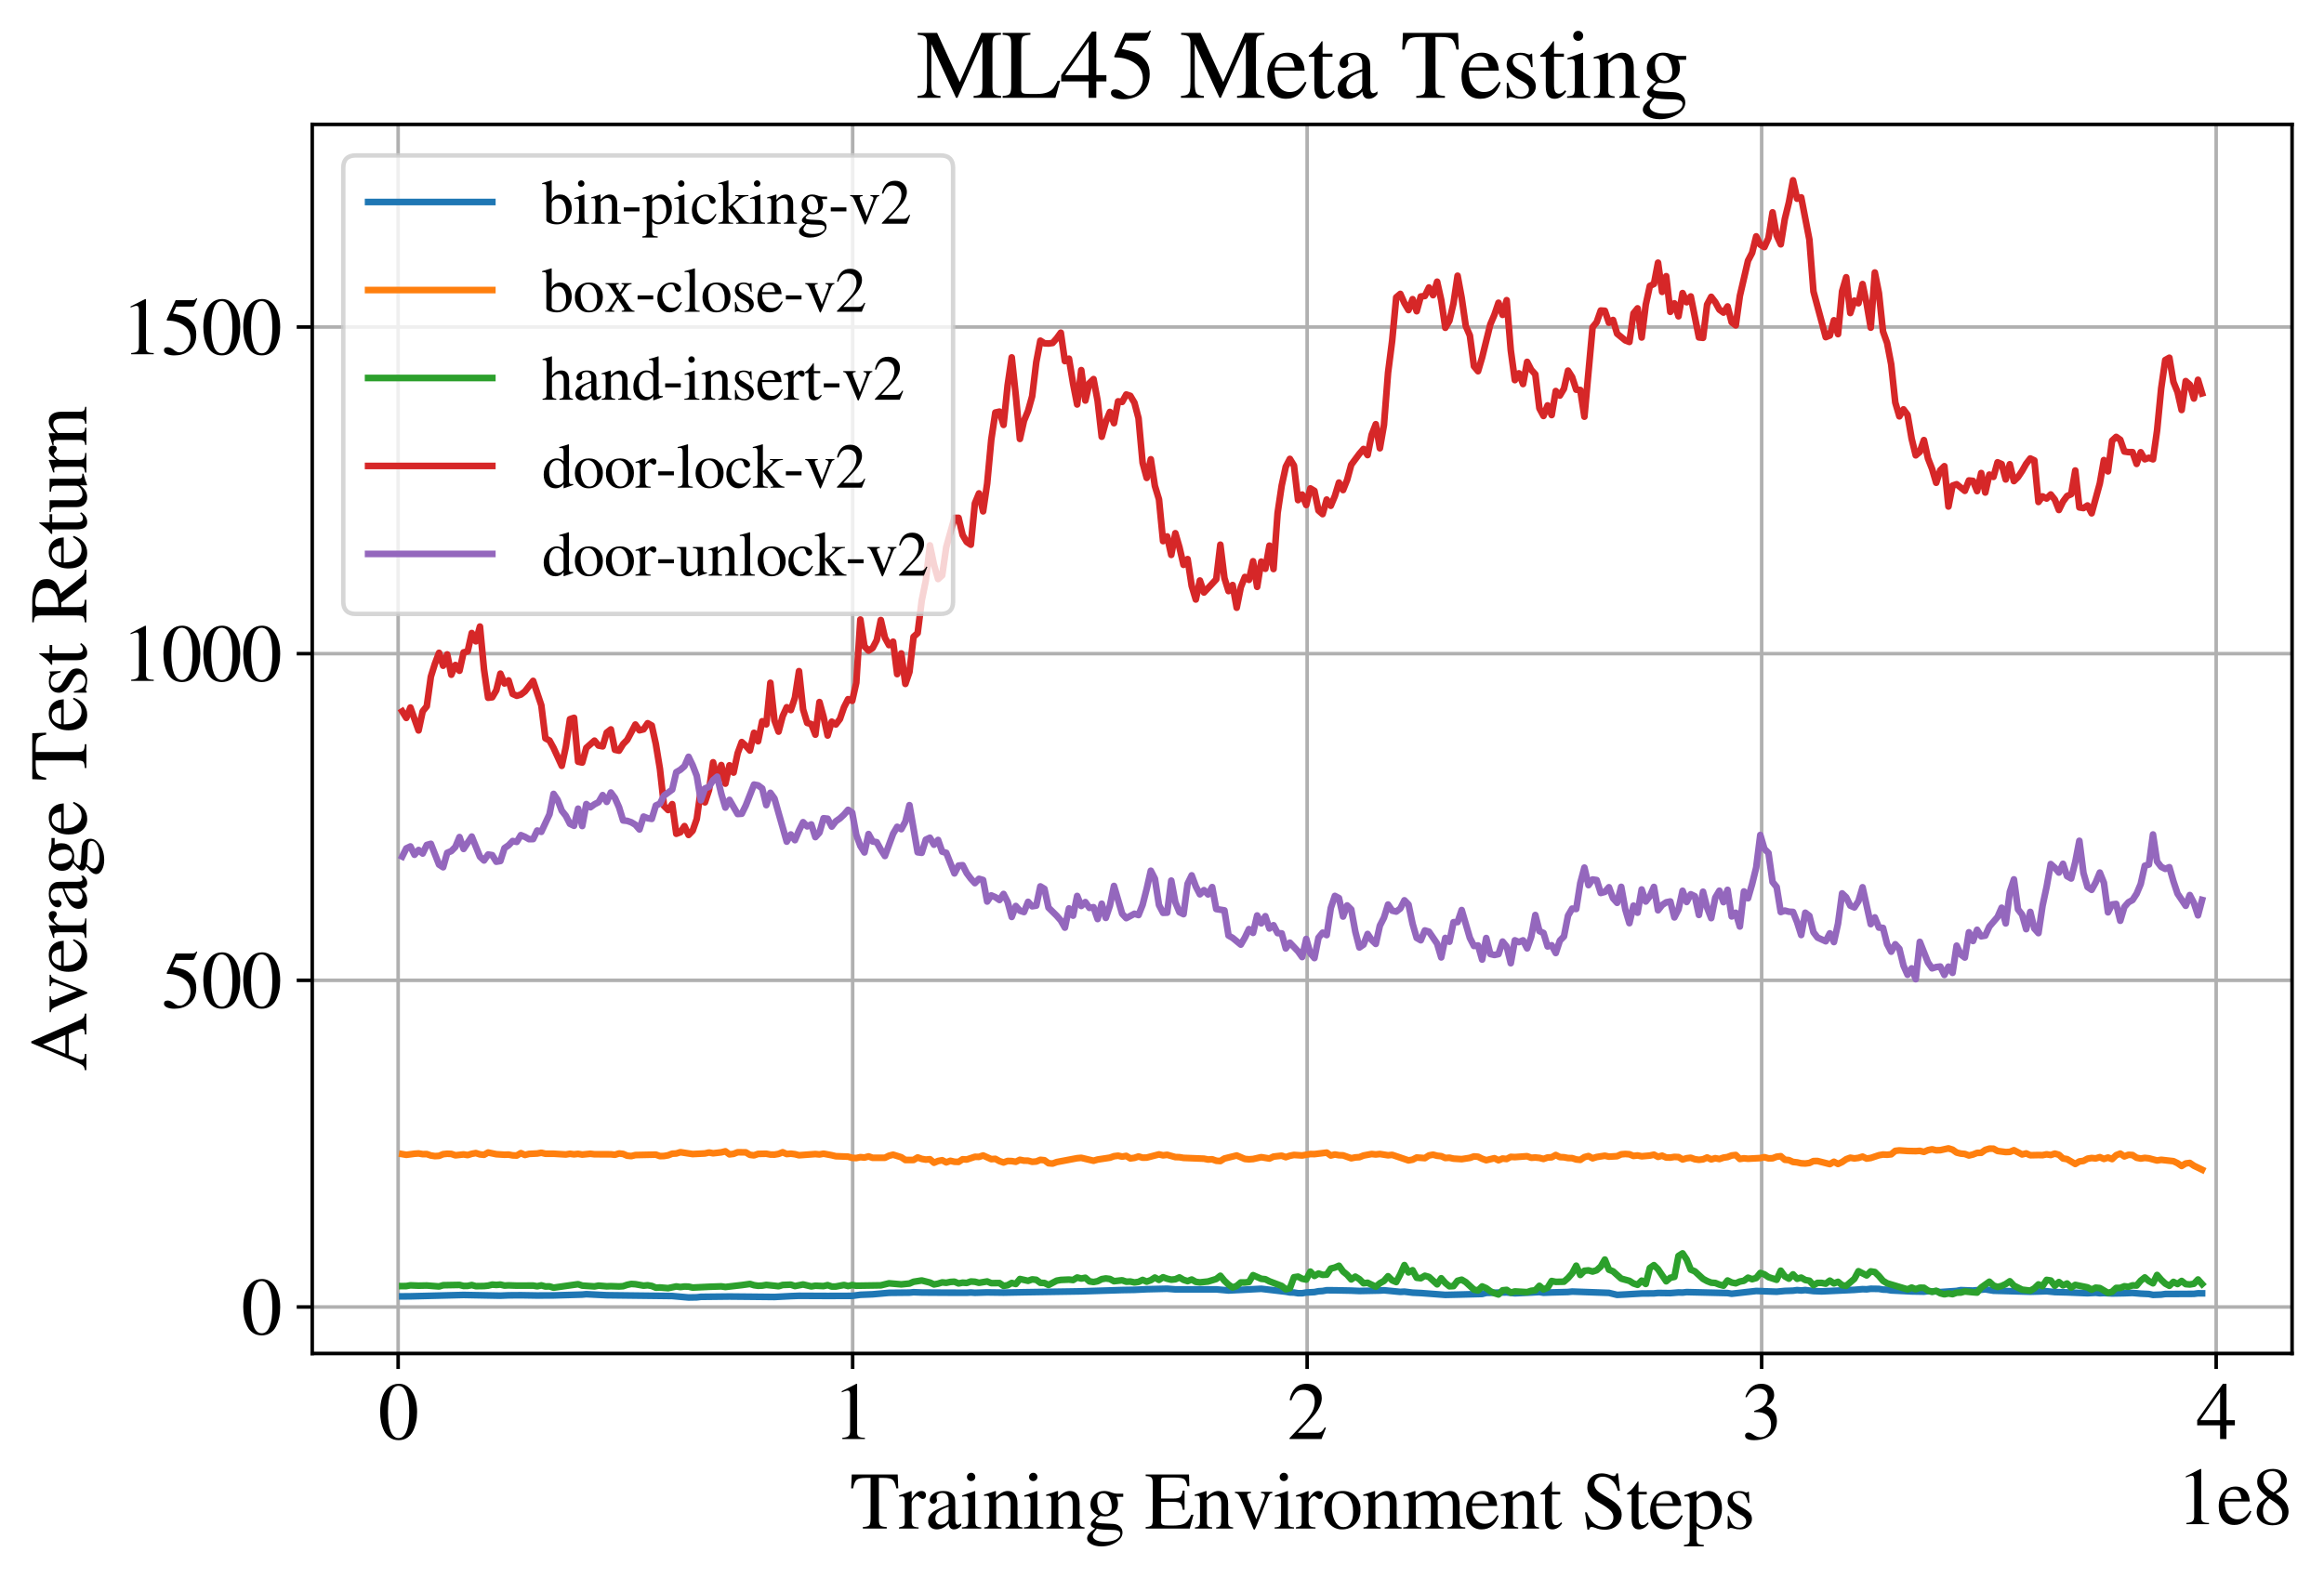 <?xml version="1.0" encoding="utf-8" standalone="no"?>
<!DOCTYPE svg PUBLIC "-//W3C//DTD SVG 1.1//EN"
  "http://www.w3.org/Graphics/SVG/1.1/DTD/svg11.dtd">
<svg xmlns:xlink="http://www.w3.org/1999/xlink" width="524pt" height="355.877pt" viewBox="0 0 524 355.877" xmlns="http://www.w3.org/2000/svg" version="1.1">
 <defs>
  <style type="text/css">*{stroke-linejoin: round; stroke-linecap: butt}</style>
 </defs>
 <g id="figure_1">
  <g id="patch_1">
   <path d="M 0 355.877 
L 524 355.877 
L 524 0 
L 0 0 
z
" style="fill: #ffffff"/>
  </g>
  <g id="axes_1">
   <g id="patch_2">
    <path d="M 70.4 305.26 
L 516.8 305.26 
L 516.8 28.06 
L 70.4 28.06 
z
" style="fill: #ffffff"/>
   </g>
   <g id="matplotlib.axis_1">
    <g id="xtick_1">
     <g id="line2d_1">
      <path d="M 89.769 305.26 
L 89.769 28.06 
" clip-path="url(#pca68cd5e86)" style="fill: none; stroke: #b0b0b0; stroke-width: 0.8; stroke-linecap: square"/>
     </g>
     <g id="line2d_2">
      <defs>
       <path id="m0a85587f44" d="M 0 0 
L 0 3.5 
" style="stroke: #000000; stroke-width: 0.8"/>
      </defs>
      <g>
       <use xlink:href="#m0a85587f44" x="89.769" y="305.26" style="stroke: #000000; stroke-width: 0.8"/>
      </g>
     </g>
     <g id="text_1">
      <!-- 0 -->
      <g transform="translate(85.269 324.554)scale(0.18 -0.18)">
       <defs>
        <path id="STIXGeneral-Regular-30" d="M 3046 2112 
Q 3046 1683 2963 1302 
Q 2880 922 2717 602 
Q 2554 282 2266 96 
Q 1978 -90 1600 -90 
Q 1210 -90 915 108 
Q 621 307 461 640 
Q 301 973 227 1350 
Q 154 1728 154 2150 
Q 154 2746 301 3222 
Q 448 3699 790 4012 
Q 1133 4326 1626 4326 
Q 2253 4326 2649 3712 
Q 3046 3098 3046 2112 
z
M 2432 2080 
Q 2432 3091 2217 3625 
Q 2003 4160 1587 4160 
Q 1190 4160 979 3622 
Q 768 3085 768 2106 
Q 768 1120 979 598 
Q 1190 77 1600 77 
Q 2003 77 2217 598 
Q 2432 1120 2432 2080 
z
" transform="scale(0.016)"/>
       </defs>
       <use xlink:href="#STIXGeneral-Regular-30"/>
      </g>
     </g>
    </g>
    <g id="xtick_2">
     <g id="line2d_3">
      <path d="M 192.248 305.26 
L 192.248 28.06 
" clip-path="url(#pca68cd5e86)" style="fill: none; stroke: #b0b0b0; stroke-width: 0.8; stroke-linecap: square"/>
     </g>
     <g id="line2d_4">
      <g>
       <use xlink:href="#m0a85587f44" x="192.248" y="305.26" style="stroke: #000000; stroke-width: 0.8"/>
      </g>
     </g>
     <g id="text_2">
      <!-- 1 -->
      <g transform="translate(187.748 324.554)scale(0.18 -0.18)">
       <defs>
        <path id="STIXGeneral-Regular-31" d="M 2522 0 
L 755 0 
L 755 96 
Q 1107 115 1235 227 
Q 1363 339 1363 608 
L 1363 3482 
Q 1363 3795 1171 3795 
Q 1082 3795 883 3718 
L 710 3654 
L 710 3744 
L 1856 4326 
L 1914 4307 
L 1914 486 
Q 1914 275 2042 185 
Q 2170 96 2522 96 
L 2522 0 
z
" transform="scale(0.016)"/>
       </defs>
       <use xlink:href="#STIXGeneral-Regular-31"/>
      </g>
     </g>
    </g>
    <g id="xtick_3">
     <g id="line2d_5">
      <path d="M 294.727 305.26 
L 294.727 28.06 
" clip-path="url(#pca68cd5e86)" style="fill: none; stroke: #b0b0b0; stroke-width: 0.8; stroke-linecap: square"/>
     </g>
     <g id="line2d_6">
      <g>
       <use xlink:href="#m0a85587f44" x="294.727" y="305.26" style="stroke: #000000; stroke-width: 0.8"/>
      </g>
     </g>
     <g id="text_3">
      <!-- 2 -->
      <g transform="translate(290.227 324.554)scale(0.18 -0.18)">
       <defs>
        <path id="STIXGeneral-Regular-32" d="M 3034 877 
L 2688 0 
L 186 0 
L 186 77 
L 1325 1286 
Q 1773 1754 1965 2144 
Q 2157 2534 2157 2950 
Q 2157 3379 1920 3616 
Q 1683 3853 1267 3853 
Q 922 3853 720 3673 
Q 518 3494 326 3021 
L 192 3053 
Q 301 3648 630 3987 
Q 960 4326 1523 4326 
Q 2054 4326 2380 4006 
Q 2707 3686 2707 3200 
Q 2707 2477 1888 1613 
L 832 486 
L 2330 486 
Q 2541 486 2665 569 
Q 2790 653 2944 915 
L 3034 877 
z
" transform="scale(0.016)"/>
       </defs>
       <use xlink:href="#STIXGeneral-Regular-32"/>
      </g>
     </g>
    </g>
    <g id="xtick_4">
     <g id="line2d_7">
      <path d="M 397.207 305.26 
L 397.207 28.06 
" clip-path="url(#pca68cd5e86)" style="fill: none; stroke: #b0b0b0; stroke-width: 0.8; stroke-linecap: square"/>
     </g>
     <g id="line2d_8">
      <g>
       <use xlink:href="#m0a85587f44" x="397.207" y="305.26" style="stroke: #000000; stroke-width: 0.8"/>
      </g>
     </g>
     <g id="text_4">
      <!-- 3 -->
      <g transform="translate(392.707 324.554)scale(0.18 -0.18)">
       <defs>
        <path id="STIXGeneral-Regular-33" d="M 390 3264 
L 288 3290 
Q 435 3770 748 4048 
Q 1062 4326 1542 4326 
Q 1990 4326 2265 4083 
Q 2541 3840 2541 3450 
Q 2541 2925 1946 2566 
Q 2298 2413 2477 2227 
Q 2758 1914 2758 1402 
Q 2758 890 2464 506 
Q 2246 211 1840 60 
Q 1434 -90 979 -90 
Q 262 -90 262 275 
Q 262 378 339 442 
Q 416 506 525 506 
Q 685 506 915 339 
Q 1197 141 1466 141 
Q 1818 141 2058 425 
Q 2298 710 2298 1120 
Q 2298 1856 1632 2048 
Q 1434 2112 979 2112 
L 979 2202 
Q 1338 2323 1517 2432 
Q 2035 2726 2035 3290 
Q 2035 3610 1852 3776 
Q 1670 3942 1344 3942 
Q 768 3942 390 3264 
z
" transform="scale(0.016)"/>
       </defs>
       <use xlink:href="#STIXGeneral-Regular-33"/>
      </g>
     </g>
    </g>
    <g id="xtick_5">
     <g id="line2d_9">
      <path d="M 499.686 305.26 
L 499.686 28.06 
" clip-path="url(#pca68cd5e86)" style="fill: none; stroke: #b0b0b0; stroke-width: 0.8; stroke-linecap: square"/>
     </g>
     <g id="line2d_10">
      <g>
       <use xlink:href="#m0a85587f44" x="499.686" y="305.26" style="stroke: #000000; stroke-width: 0.8"/>
      </g>
     </g>
     <g id="text_5">
      <!-- 4 -->
      <g transform="translate(495.186 324.554)scale(0.18 -0.18)">
       <defs>
        <path id="STIXGeneral-Regular-34" d="M 3027 1069 
L 2368 1069 
L 2368 0 
L 1869 0 
L 1869 1069 
L 77 1069 
L 77 1478 
L 2086 4326 
L 2368 4326 
L 2368 1478 
L 3027 1478 
L 3027 1069 
z
M 1869 1478 
L 1869 3674 
L 333 1478 
L 1869 1478 
z
" transform="scale(0.016)"/>
       </defs>
       <use xlink:href="#STIXGeneral-Regular-34"/>
      </g>
     </g>
    </g>
    <g id="text_6">
     <!-- Training Environment Steps -->
     <g transform="translate(191.605 344.754)scale(0.18 -0.18)">
      <defs>
       <path id="STIXGeneral-Regular-54" d="M 3795 3149 
L 3642 3149 
Q 3539 3674 3353 3821 
Q 3168 3968 2656 3968 
L 2278 3968 
L 2278 710 
Q 2278 346 2387 243 
Q 2496 141 2893 122 
L 2893 0 
L 1024 0 
L 1024 122 
Q 1427 147 1526 256 
Q 1626 365 1626 787 
L 1626 3968 
L 1242 3968 
Q 723 3968 540 3817 
Q 358 3667 262 3149 
L 109 3149 
L 154 4237 
L 3750 4237 
L 3795 3149 
z
" transform="scale(0.016)"/>
       <path id="STIXGeneral-Regular-72" d="M 1024 2931 
L 1024 2342 
Q 1267 2688 1430 2816 
Q 1594 2944 1792 2944 
Q 1958 2944 2051 2854 
Q 2144 2765 2144 2605 
Q 2144 2470 2077 2393 
Q 2010 2317 1894 2317 
Q 1773 2317 1638 2445 
Q 1536 2541 1472 2541 
Q 1338 2541 1181 2355 
Q 1024 2170 1024 2016 
L 1024 576 
Q 1024 301 1133 205 
Q 1242 109 1568 96 
L 1568 0 
L 32 0 
L 32 96 
Q 339 154 412 224 
Q 486 294 486 538 
L 486 2138 
Q 486 2349 438 2435 
Q 390 2522 269 2522 
Q 166 2522 45 2496 
L 45 2598 
Q 448 2726 992 2944 
L 1024 2931 
z
" transform="scale(0.016)"/>
       <path id="STIXGeneral-Regular-61" d="M 2829 422 
L 2829 243 
Q 2586 -64 2253 -64 
Q 1888 -64 1843 403 
L 1837 403 
Q 1427 -64 909 -64 
Q 608 -64 422 112 
Q 237 288 237 602 
Q 237 1050 685 1350 
Q 992 1555 1837 1869 
L 1837 2214 
Q 1837 2502 1699 2646 
Q 1562 2790 1338 2790 
Q 1146 2790 1018 2697 
Q 890 2605 890 2477 
Q 890 2419 909 2348 
Q 928 2278 928 2208 
Q 928 2112 841 2029 
Q 755 1946 634 1946 
Q 525 1946 441 2029 
Q 358 2112 358 2240 
Q 358 2547 685 2752 
Q 986 2944 1421 2944 
Q 1939 2944 2176 2656 
Q 2291 2522 2323 2384 
Q 2355 2246 2355 1946 
L 2355 723 
Q 2355 301 2554 301 
Q 2682 301 2829 422 
z
M 1837 813 
L 1837 1715 
Q 1248 1510 1018 1293 
Q 800 1094 800 800 
Q 800 557 921 432 
Q 1043 307 1242 307 
Q 1453 307 1613 410 
Q 1747 506 1792 589 
Q 1837 672 1837 813 
z
" transform="scale(0.016)"/>
       <path id="STIXGeneral-Regular-69" d="M 1152 4045 
Q 1152 3904 1056 3811 
Q 960 3718 819 3718 
Q 685 3718 592 3811 
Q 499 3904 499 4045 
Q 499 4179 595 4275 
Q 691 4371 826 4371 
Q 966 4371 1059 4275 
Q 1152 4179 1152 4045 
z
M 1619 0 
L 102 0 
L 102 96 
Q 435 115 521 211 
Q 608 307 608 666 
L 608 2118 
Q 608 2342 563 2432 
Q 518 2522 397 2522 
Q 243 2522 128 2490 
L 128 2592 
L 1120 2944 
L 1146 2918 
L 1146 672 
Q 1146 314 1226 218 
Q 1306 122 1619 96 
L 1619 0 
z
" transform="scale(0.016)"/>
       <path id="STIXGeneral-Regular-6e" d="M 3104 0 
L 1773 0 
L 1779 96 
Q 2016 115 2096 233 
Q 2176 352 2176 672 
L 2176 1946 
Q 2176 2592 1709 2592 
Q 1549 2592 1408 2515 
Q 1267 2438 1050 2227 
L 1050 461 
Q 1050 269 1136 192 
Q 1222 115 1466 96 
L 1466 0 
L 115 0 
L 115 96 
Q 358 115 435 214 
Q 512 314 512 602 
L 512 2157 
Q 512 2394 467 2483 
Q 422 2573 288 2573 
Q 160 2573 102 2547 
L 102 2656 
Q 550 2784 979 2944 
L 1030 2925 
L 1030 2426 
L 1037 2426 
Q 1491 2944 1958 2944 
Q 2323 2944 2518 2688 
Q 2714 2432 2714 1958 
L 2714 544 
Q 2714 288 2790 205 
Q 2867 122 3104 96 
L 3104 0 
z
" transform="scale(0.016)"/>
       <path id="STIXGeneral-Regular-67" d="M 3008 2483 
L 2477 2483 
Q 2598 2208 2598 1946 
Q 2598 1453 2265 1203 
Q 1933 954 1600 954 
Q 1530 954 1357 973 
L 1235 986 
Q 1107 947 979 812 
Q 851 678 851 582 
Q 851 435 1350 410 
L 2176 371 
Q 2528 358 2739 172 
Q 2950 -13 2950 -314 
Q 2950 -685 2566 -986 
Q 2035 -1395 1286 -1395 
Q 826 -1395 502 -1212 
Q 179 -1030 179 -774 
Q 179 -595 320 -419 
Q 461 -243 806 6 
Q 602 102 534 172 
Q 467 243 467 346 
Q 467 531 762 787 
Q 909 915 1037 1043 
Q 717 1203 579 1401 
Q 442 1600 442 1901 
Q 442 2336 752 2640 
Q 1062 2944 1510 2944 
Q 1766 2944 2022 2848 
L 2163 2797 
Q 2349 2733 2515 2733 
L 3008 2733 
L 3008 2483 
z
M 973 2163 
L 973 2144 
Q 973 1683 1155 1398 
Q 1338 1114 1632 1114 
Q 1850 1114 1978 1270 
Q 2106 1427 2106 1690 
Q 2106 2112 1914 2464 
Q 1754 2765 1446 2765 
Q 1222 2765 1097 2605 
Q 973 2445 973 2163 
z
M 2771 -410 
Q 2771 -230 2595 -163 
Q 2419 -96 1978 -96 
Q 1344 -96 941 -13 
Q 749 -243 688 -348 
Q 627 -454 627 -563 
Q 627 -774 880 -902 
Q 1133 -1030 1555 -1030 
Q 2099 -1030 2435 -860 
Q 2771 -691 2771 -410 
z
" transform="scale(0.016)"/>
       <path id="STIXGeneral-Regular-20" transform="scale(0.016)"/>
       <path id="STIXGeneral-Regular-45" d="M 3821 1082 
L 3526 0 
L 77 0 
L 77 122 
Q 442 147 538 252 
Q 634 358 634 730 
L 634 3520 
Q 634 3878 534 3987 
Q 435 4096 77 4115 
L 77 4237 
L 3469 4237 
L 3494 3322 
L 3334 3322 
Q 3264 3750 3085 3872 
Q 2906 3994 2349 3994 
L 1510 3994 
Q 1370 3994 1328 3952 
Q 1286 3910 1286 3763 
L 1286 2355 
L 2253 2355 
Q 2656 2355 2787 2470 
Q 2918 2586 2976 2970 
L 3123 2970 
L 3123 1472 
L 2976 1472 
Q 2918 1875 2790 1984 
Q 2662 2093 2253 2093 
L 1286 2093 
L 1286 538 
Q 1286 346 1420 291 
Q 1555 237 1933 237 
L 2163 237 
Q 2848 237 3136 403 
Q 3424 570 3642 1082 
L 3821 1082 
z
" transform="scale(0.016)"/>
       <path id="STIXGeneral-Regular-76" d="M 3053 2880 
L 3053 2784 
Q 2906 2771 2835 2688 
Q 2765 2605 2637 2285 
L 1818 230 
Q 1690 -90 1638 -90 
Q 1587 -90 1523 77 
Q 1510 96 1497 141 
Q 1485 186 1472 211 
L 704 2048 
Q 499 2534 403 2652 
Q 307 2771 122 2784 
L 122 2880 
L 1376 2880 
L 1376 2784 
Q 1210 2771 1146 2732 
Q 1082 2694 1082 2611 
Q 1082 2509 1139 2368 
L 1792 730 
L 2426 2387 
Q 2464 2483 2464 2579 
Q 2464 2758 2163 2784 
L 2163 2880 
L 3053 2880 
z
" transform="scale(0.016)"/>
       <path id="STIXGeneral-Regular-6f" d="M 3008 1478 
Q 3008 806 2608 371 
Q 2208 -64 1568 -64 
Q 979 -64 582 368 
Q 186 800 186 1459 
Q 186 2125 582 2534 
Q 979 2944 1626 2944 
Q 2221 2944 2614 2537 
Q 3008 2131 3008 1478 
z
M 2432 1306 
Q 2432 2035 2112 2445 
Q 1856 2765 1504 2765 
Q 1171 2765 966 2493 
Q 762 2221 762 1747 
Q 762 928 1101 435 
Q 1318 115 1677 115 
Q 2029 115 2230 432 
Q 2432 749 2432 1306 
z
" transform="scale(0.016)"/>
       <path id="STIXGeneral-Regular-6d" d="M 4960 0 
L 3565 0 
L 3565 96 
Q 3834 122 3907 208 
Q 3981 294 3981 576 
L 3981 1894 
Q 3981 2278 3869 2444 
Q 3757 2611 3488 2611 
Q 3264 2611 3107 2521 
Q 2950 2432 2803 2221 
L 2803 608 
Q 2803 301 2896 201 
Q 2989 102 3264 96 
L 3264 0 
L 1830 0 
L 1830 96 
Q 2112 115 2189 188 
Q 2266 262 2266 550 
L 2266 1901 
Q 2266 2611 1850 2611 
Q 1670 2611 1468 2531 
Q 1267 2451 1171 2336 
Q 1088 2240 1088 2227 
L 1088 448 
Q 1088 243 1177 176 
Q 1267 109 1523 96 
L 1523 0 
L 102 0 
L 102 96 
Q 371 102 460 195 
Q 550 288 550 563 
L 550 2150 
Q 550 2387 499 2480 
Q 448 2573 326 2573 
Q 230 2573 122 2547 
L 122 2656 
Q 557 2778 1011 2944 
L 1062 2925 
L 1062 2451 
L 1075 2451 
Q 1363 2752 1584 2848 
Q 1805 2944 2054 2944 
Q 2560 2944 2733 2406 
Q 3232 2944 3776 2944 
Q 4518 2944 4518 1792 
L 4518 493 
Q 4518 282 4582 202 
Q 4646 122 4794 109 
L 4960 96 
L 4960 0 
z
" transform="scale(0.016)"/>
       <path id="STIXGeneral-Regular-65" d="M 2611 1050 
L 2714 1005 
Q 2330 -64 1376 -64 
Q 813 -64 486 329 
Q 160 723 160 1389 
Q 160 2074 525 2509 
Q 890 2944 1485 2944 
Q 2061 2944 2374 2502 
Q 2560 2246 2592 1773 
L 621 1773 
Q 646 1370 700 1158 
Q 755 947 915 730 
Q 1184 378 1626 378 
Q 1939 378 2153 531 
Q 2368 685 2611 1050 
z
M 634 1978 
L 1939 1978 
Q 1882 2381 1750 2547 
Q 1619 2714 1312 2714 
Q 1043 2714 864 2525 
Q 685 2336 634 1978 
z
" transform="scale(0.016)"/>
       <path id="STIXGeneral-Regular-74" d="M 1702 493 
L 1786 422 
Q 1478 -64 1011 -64 
Q 448 -64 448 749 
L 448 2675 
L 109 2675 
Q 83 2694 83 2720 
Q 83 2771 192 2842 
Q 435 2982 813 3526 
Q 826 3546 874 3606 
Q 922 3667 941 3706 
Q 986 3706 986 3622 
L 986 2880 
L 1632 2880 
L 1632 2675 
L 986 2675 
L 986 845 
Q 986 538 1062 403 
Q 1139 269 1318 269 
Q 1510 269 1702 493 
z
" transform="scale(0.016)"/>
       <path id="STIXGeneral-Regular-53" d="M 3002 2963 
L 2842 2963 
Q 2733 3360 2579 3565 
Q 2189 4064 1651 4064 
Q 1357 4064 1181 3894 
Q 1005 3725 1005 3456 
Q 1005 3328 1069 3206 
Q 1133 3085 1206 2998 
Q 1280 2912 1465 2784 
Q 1651 2656 1766 2589 
Q 1882 2522 2150 2362 
Q 2669 2061 2905 1763 
Q 3142 1466 3142 1107 
Q 3142 576 2771 243 
Q 2400 -90 1837 -90 
Q 1421 -90 1082 58 
Q 915 128 781 128 
Q 704 128 653 70 
Q 602 13 602 -83 
L 461 -83 
L 275 1274 
L 416 1274 
Q 845 141 1734 141 
Q 2074 141 2285 342 
Q 2496 544 2496 858 
Q 2496 1158 2310 1363 
Q 2003 1696 1235 2106 
Q 454 2522 454 3206 
Q 454 3718 768 4022 
Q 1082 4326 1568 4326 
Q 1907 4326 2240 4186 
Q 2413 4109 2522 4109 
Q 2688 4109 2726 4326 
L 2861 4326 
L 3002 2963 
z
" transform="scale(0.016)"/>
       <path id="STIXGeneral-Regular-70" d="M 1018 2931 
L 1018 2438 
Q 1421 2944 1939 2944 
Q 2406 2944 2707 2560 
Q 3008 2176 3008 1581 
Q 3008 883 2621 409 
Q 2234 -64 1664 -64 
Q 1466 -64 1328 -6 
Q 1190 51 1018 211 
L 1018 -794 
Q 1018 -1094 1120 -1180 
Q 1222 -1267 1581 -1274 
L 1581 -1389 
L 32 -1389 
L 32 -1280 
Q 314 -1254 397 -1171 
Q 480 -1088 480 -838 
L 480 2157 
Q 480 2381 429 2451 
Q 378 2522 218 2522 
Q 115 2522 58 2515 
L 58 2618 
Q 506 2752 979 2944 
L 1018 2931 
z
M 1018 2138 
L 1018 563 
Q 1018 422 1238 281 
Q 1459 141 1683 141 
Q 2029 141 2243 467 
Q 2458 794 2458 1325 
Q 2458 1888 2243 2224 
Q 2029 2560 1670 2560 
Q 1446 2560 1232 2419 
Q 1018 2278 1018 2138 
z
" transform="scale(0.016)"/>
       <path id="STIXGeneral-Regular-73" d="M 998 1926 
L 1664 1523 
Q 1984 1331 2105 1164 
Q 2227 998 2227 736 
Q 2227 416 1961 176 
Q 1696 -64 1331 -64 
Q 1030 -64 864 -6 
Q 691 51 570 51 
Q 461 51 416 -26 
L 333 -26 
L 333 979 
L 435 979 
Q 538 512 730 294 
Q 922 77 1248 77 
Q 1485 77 1632 211 
Q 1779 346 1779 550 
Q 1779 845 1440 1030 
L 1094 1222 
Q 326 1651 326 2150 
Q 326 2522 566 2730 
Q 806 2938 1210 2938 
Q 1491 2938 1638 2867 
Q 1754 2816 1818 2816 
Q 1862 2816 1920 2880 
L 1990 2880 
L 2022 2010 
L 1926 2010 
Q 1818 2445 1654 2621 
Q 1491 2797 1203 2797 
Q 986 2797 854 2688 
Q 723 2579 723 2362 
Q 723 2253 796 2128 
Q 870 2003 998 1926 
z
" transform="scale(0.016)"/>
      </defs>
      <use xlink:href="#STIXGeneral-Regular-54"/>
      <use xlink:href="#STIXGeneral-Regular-72" x="61.1"/>
      <use xlink:href="#STIXGeneral-Regular-61" x="94.4"/>
      <use xlink:href="#STIXGeneral-Regular-69" x="138.8"/>
      <use xlink:href="#STIXGeneral-Regular-6e" x="166.6"/>
      <use xlink:href="#STIXGeneral-Regular-69" x="216.6"/>
      <use xlink:href="#STIXGeneral-Regular-6e" x="244.4"/>
      <use xlink:href="#STIXGeneral-Regular-67" x="294.4"/>
      <use xlink:href="#STIXGeneral-Regular-20" x="344.4"/>
      <use xlink:href="#STIXGeneral-Regular-45" x="369.4"/>
      <use xlink:href="#STIXGeneral-Regular-6e" x="430.5"/>
      <use xlink:href="#STIXGeneral-Regular-76" x="480.5"/>
      <use xlink:href="#STIXGeneral-Regular-69" x="530.5"/>
      <use xlink:href="#STIXGeneral-Regular-72" x="558.3"/>
      <use xlink:href="#STIXGeneral-Regular-6f" x="591.6"/>
      <use xlink:href="#STIXGeneral-Regular-6e" x="641.6"/>
      <use xlink:href="#STIXGeneral-Regular-6d" x="691.6"/>
      <use xlink:href="#STIXGeneral-Regular-65" x="769.4"/>
      <use xlink:href="#STIXGeneral-Regular-6e" x="813.8"/>
      <use xlink:href="#STIXGeneral-Regular-74" x="863.8"/>
      <use xlink:href="#STIXGeneral-Regular-20" x="891.6"/>
      <use xlink:href="#STIXGeneral-Regular-53" x="916.6"/>
      <use xlink:href="#STIXGeneral-Regular-74" x="972.2"/>
      <use xlink:href="#STIXGeneral-Regular-65" x="1000"/>
      <use xlink:href="#STIXGeneral-Regular-70" x="1044.4"/>
      <use xlink:href="#STIXGeneral-Regular-73" x="1094.4"/>
     </g>
    </g>
    <g id="text_7">
     <!-- 1e8 -->
     <g transform="translate(490.807 343.754)scale(0.18 -0.18)">
      <defs>
       <path id="STIXGeneral-Regular-38" d="M 2848 992 
Q 2848 499 2505 204 
Q 2163 -90 1587 -90 
Q 1050 -90 704 204 
Q 358 499 358 954 
Q 358 1293 524 1533 
Q 691 1773 1190 2125 
Q 710 2522 553 2765 
Q 397 3008 397 3328 
Q 397 3782 745 4054 
Q 1094 4326 1638 4326 
Q 2106 4326 2410 4060 
Q 2714 3795 2714 3411 
Q 2714 3059 2531 2848 
Q 2349 2637 1856 2374 
Q 2432 1990 2640 1689 
Q 2848 1389 2848 992 
z
M 2272 3411 
Q 2272 3744 2086 3945 
Q 1901 4147 1574 4147 
Q 1248 4147 1059 3977 
Q 870 3808 870 3513 
Q 870 3219 1059 2979 
Q 1248 2739 1670 2490 
Q 1997 2682 2134 2896 
Q 2272 3110 2272 3411 
z
M 1734 1741 
L 1357 1997 
Q 1075 1766 960 1545 
Q 845 1325 845 1011 
Q 845 576 1065 333 
Q 1286 90 1658 90 
Q 1971 90 2166 285 
Q 2362 480 2362 794 
Q 2362 1082 2214 1299 
Q 2067 1517 1734 1741 
z
" transform="scale(0.016)"/>
      </defs>
      <use xlink:href="#STIXGeneral-Regular-31"/>
      <use xlink:href="#STIXGeneral-Regular-65" x="50"/>
      <use xlink:href="#STIXGeneral-Regular-38" x="94.4"/>
     </g>
    </g>
   </g>
   <g id="matplotlib.axis_2">
    <g id="ytick_1">
     <g id="line2d_11">
      <path d="M 70.4 294.778 
L 516.8 294.778 
" clip-path="url(#pca68cd5e86)" style="fill: none; stroke: #b0b0b0; stroke-width: 0.8; stroke-linecap: square"/>
     </g>
     <g id="line2d_12">
      <defs>
       <path id="mdc30052e24" d="M 0 0 
L -3.5 0 
" style="stroke: #000000; stroke-width: 0.8"/>
      </defs>
      <g>
       <use xlink:href="#mdc30052e24" x="70.4" y="294.778" style="stroke: #000000; stroke-width: 0.8"/>
      </g>
     </g>
     <g id="text_8">
      <!-- 0 -->
      <g transform="translate(54.4 300.924)scale(0.18 -0.18)">
       <use xlink:href="#STIXGeneral-Regular-30"/>
      </g>
     </g>
    </g>
    <g id="ytick_2">
     <g id="line2d_13">
      <path d="M 70.4 221.102 
L 516.8 221.102 
" clip-path="url(#pca68cd5e86)" style="fill: none; stroke: #b0b0b0; stroke-width: 0.8; stroke-linecap: square"/>
     </g>
     <g id="line2d_14">
      <g>
       <use xlink:href="#mdc30052e24" x="70.4" y="221.102" style="stroke: #000000; stroke-width: 0.8"/>
      </g>
     </g>
     <g id="text_9">
      <!-- 500 -->
      <g transform="translate(36.4 227.249)scale(0.18 -0.18)">
       <defs>
        <path id="STIXGeneral-Regular-35" d="M 2803 4358 
L 2573 3814 
Q 2534 3731 2400 3731 
L 1158 3731 
L 902 3187 
Q 1606 3053 1920 2896 
Q 2234 2739 2502 2368 
Q 2726 2061 2726 1555 
Q 2726 1094 2576 780 
Q 2426 467 2099 224 
Q 1664 -90 1011 -90 
Q 646 -90 422 19 
Q 198 128 198 307 
Q 198 550 486 550 
Q 717 550 960 352 
Q 1210 147 1414 147 
Q 1747 147 2012 480 
Q 2278 813 2278 1229 
Q 2278 1843 1850 2189 
Q 1293 2637 486 2637 
Q 410 2637 410 2688 
L 416 2720 
L 1114 4237 
L 2438 4237 
Q 2547 4237 2608 4269 
Q 2669 4301 2746 4403 
L 2803 4358 
z
" transform="scale(0.016)"/>
       </defs>
       <use xlink:href="#STIXGeneral-Regular-35"/>
       <use xlink:href="#STIXGeneral-Regular-30" x="50"/>
       <use xlink:href="#STIXGeneral-Regular-30" x="100"/>
      </g>
     </g>
    </g>
    <g id="ytick_3">
     <g id="line2d_15">
      <path d="M 70.4 147.427 
L 516.8 147.427 
" clip-path="url(#pca68cd5e86)" style="fill: none; stroke: #b0b0b0; stroke-width: 0.8; stroke-linecap: square"/>
     </g>
     <g id="line2d_16">
      <g>
       <use xlink:href="#mdc30052e24" x="70.4" y="147.427" style="stroke: #000000; stroke-width: 0.8"/>
      </g>
     </g>
     <g id="text_10">
      <!-- 1000 -->
      <g transform="translate(27.4 153.574)scale(0.18 -0.18)">
       <use xlink:href="#STIXGeneral-Regular-31"/>
       <use xlink:href="#STIXGeneral-Regular-30" x="50"/>
       <use xlink:href="#STIXGeneral-Regular-30" x="100"/>
       <use xlink:href="#STIXGeneral-Regular-30" x="150"/>
      </g>
     </g>
    </g>
    <g id="ytick_4">
     <g id="line2d_17">
      <path d="M 70.4 73.752 
L 516.8 73.752 
" clip-path="url(#pca68cd5e86)" style="fill: none; stroke: #b0b0b0; stroke-width: 0.8; stroke-linecap: square"/>
     </g>
     <g id="line2d_18">
      <g>
       <use xlink:href="#mdc30052e24" x="70.4" y="73.752" style="stroke: #000000; stroke-width: 0.8"/>
      </g>
     </g>
     <g id="text_11">
      <!-- 1500 -->
      <g transform="translate(27.4 79.899)scale(0.18 -0.18)">
       <use xlink:href="#STIXGeneral-Regular-31"/>
       <use xlink:href="#STIXGeneral-Regular-35" x="50"/>
       <use xlink:href="#STIXGeneral-Regular-30" x="100"/>
       <use xlink:href="#STIXGeneral-Regular-30" x="150"/>
      </g>
     </g>
    </g>
    <g id="text_12">
     <!-- Average Test Return -->
     <g transform="translate(19.477 241.641)rotate(-90)scale(0.18 -0.18)">
      <defs>
       <path id="STIXGeneral-Regular-41" d="M 4525 0 
L 2893 0 
L 2893 122 
Q 3149 122 3245 179 
Q 3334 224 3334 333 
Q 3334 499 3213 781 
L 2950 1382 
L 1274 1382 
L 979 653 
Q 922 506 922 384 
Q 922 237 1027 179 
Q 1133 122 1370 122 
L 1370 0 
L 96 0 
L 96 122 
Q 365 147 486 316 
Q 608 486 902 1190 
L 2221 4314 
L 2349 4314 
L 3923 710 
Q 4064 378 4176 262 
Q 4288 147 4525 122 
L 4525 0 
z
M 2861 1645 
L 2118 3405 
L 1382 1645 
L 2861 1645 
z
" transform="scale(0.016)"/>
       <path id="STIXGeneral-Regular-52" d="M 4224 0 
L 3187 0 
L 1664 1971 
L 1306 1958 
L 1306 717 
Q 1306 352 1405 249 
Q 1504 147 1875 122 
L 1875 0 
L 109 0 
L 109 122 
Q 474 154 563 262 
Q 653 371 653 794 
L 653 3526 
Q 653 3885 563 3987 
Q 474 4090 109 4115 
L 109 4237 
L 1850 4237 
Q 2726 4237 3187 3859 
Q 3501 3603 3501 3091 
Q 3501 2221 2342 2042 
L 3622 422 
Q 3757 256 3878 198 
Q 4000 141 4224 122 
L 4224 0 
z
M 1306 3731 
L 1306 2195 
Q 1766 2202 1990 2246 
Q 2214 2291 2438 2413 
Q 2803 2618 2803 3142 
Q 2803 4000 1632 4000 
Q 1459 4000 1382 3945 
Q 1306 3891 1306 3731 
z
" transform="scale(0.016)"/>
       <path id="STIXGeneral-Regular-75" d="M 3072 320 
L 3072 230 
Q 2573 96 2195 -58 
L 2163 -38 
L 2163 486 
L 2150 486 
Q 1747 -64 1235 -64 
Q 870 -64 662 160 
Q 454 384 454 755 
L 454 2362 
Q 454 2598 371 2688 
Q 288 2778 58 2790 
L 58 2880 
L 992 2880 
L 992 813 
Q 992 595 1123 451 
Q 1254 307 1446 307 
Q 1760 307 1984 506 
Q 2067 582 2099 649 
Q 2131 717 2131 877 
L 2131 2355 
Q 2131 2605 2041 2678 
Q 1952 2752 1658 2771 
L 1658 2880 
L 2669 2880 
L 2669 685 
Q 2669 461 2742 390 
Q 2816 320 3034 320 
L 3072 320 
z
" transform="scale(0.016)"/>
      </defs>
      <use xlink:href="#STIXGeneral-Regular-41"/>
      <use xlink:href="#STIXGeneral-Regular-76" x="72.2"/>
      <use xlink:href="#STIXGeneral-Regular-65" x="122.2"/>
      <use xlink:href="#STIXGeneral-Regular-72" x="166.6"/>
      <use xlink:href="#STIXGeneral-Regular-61" x="199.9"/>
      <use xlink:href="#STIXGeneral-Regular-67" x="244.3"/>
      <use xlink:href="#STIXGeneral-Regular-65" x="294.3"/>
      <use xlink:href="#STIXGeneral-Regular-20" x="338.7"/>
      <use xlink:href="#STIXGeneral-Regular-54" x="363.7"/>
      <use xlink:href="#STIXGeneral-Regular-65" x="424.8"/>
      <use xlink:href="#STIXGeneral-Regular-73" x="469.2"/>
      <use xlink:href="#STIXGeneral-Regular-74" x="508.1"/>
      <use xlink:href="#STIXGeneral-Regular-20" x="535.9"/>
      <use xlink:href="#STIXGeneral-Regular-52" x="560.9"/>
      <use xlink:href="#STIXGeneral-Regular-65" x="627.6"/>
      <use xlink:href="#STIXGeneral-Regular-74" x="672"/>
      <use xlink:href="#STIXGeneral-Regular-75" x="699.8"/>
      <use xlink:href="#STIXGeneral-Regular-72" x="749.8"/>
      <use xlink:href="#STIXGeneral-Regular-6e" x="783.1"/>
     </g>
    </g>
   </g>
   <g id="line2d_19">
    <path d="M 90.691 292.384 
L 92.536 292.369 
L 104.526 292.063 
L 112.826 292.224 
L 114.671 292.146 
L 117.438 292.124 
L 121.127 292.187 
L 124.817 292.168 
L 131.273 291.98 
L 132.195 291.892 
L 136.807 292.124 
L 151.564 292.304 
L 155.253 292.633 
L 157.098 292.599 
L 158.02 292.488 
L 164.476 292.415 
L 169.088 292.459 
L 174.621 292.518 
L 178.311 292.326 
L 180.155 292.253 
L 186.612 292.284 
L 192.145 292.265 
L 193.99 292.022 
L 196.757 291.915 
L 200.446 291.583 
L 205.058 291.537 
L 205.98 291.447 
L 207.825 291.514 
L 213.359 291.55 
L 217.97 291.563 
L 218.893 291.503 
L 219.815 291.573 
L 222.582 291.487 
L 226.271 291.54 
L 230.883 291.452 
L 243.795 291.25 
L 253.018 290.956 
L 255.785 290.909 
L 258.552 290.773 
L 263.164 290.661 
L 265.008 290.808 
L 274.231 290.804 
L 276.998 291.057 
L 284.377 290.676 
L 289.911 291.324 
L 290.833 291.491 
L 291.755 291.521 
L 292.678 291.672 
L 293.6 291.673 
L 294.522 291.514 
L 296.367 291.416 
L 297.289 291.227 
L 298.212 291.174 
L 299.134 291.003 
L 300.979 291.013 
L 304.668 291.087 
L 306.512 291.17 
L 311.124 291.071 
L 312.046 291.01 
L 315.736 291.369 
L 316.658 291.316 
L 318.502 291.547 
L 320.347 291.629 
L 325.881 292.047 
L 328.648 291.985 
L 334.182 291.84 
L 335.104 291.599 
L 338.793 291.511 
L 339.716 291.488 
L 341.56 291.692 
L 343.405 291.606 
L 345.25 291.517 
L 347.094 291.408 
L 348.017 291.561 
L 349.861 291.494 
L 353.55 291.399 
L 354.473 291.3 
L 362.774 291.596 
L 364.618 292.045 
L 366.463 291.954 
L 370.152 291.734 
L 372.919 291.71 
L 373.841 291.614 
L 376.608 291.651 
L 378.453 291.499 
L 379.375 291.524 
L 380.298 291.419 
L 389.521 291.639 
L 390.443 291.79 
L 395.977 291.166 
L 400.588 291.332 
L 402.433 291.154 
L 404.278 291.097 
L 405.2 290.97 
L 406.122 291.058 
L 407.045 290.961 
L 408.889 291.185 
L 410.734 291.26 
L 418.112 290.911 
L 419.957 290.757 
L 420.879 290.792 
L 421.802 290.67 
L 423.646 290.698 
L 424.569 290.85 
L 425.491 290.884 
L 426.413 291.04 
L 429.18 291.172 
L 431.025 291.27 
L 433.792 291.319 
L 434.714 291.209 
L 435.636 291.285 
L 436.559 291.239 
L 437.481 291.413 
L 441.17 291.157 
L 442.093 290.972 
L 444.86 291.079 
L 447.626 290.793 
L 449.471 291.104 
L 457.772 291.337 
L 459.617 291.285 
L 461.461 291.227 
L 463.306 291.414 
L 466.073 291.486 
L 470.684 291.674 
L 472.529 291.574 
L 473.451 291.677 
L 474.374 291.633 
L 476.218 291.729 
L 478.985 291.677 
L 480.83 291.607 
L 482.674 291.765 
L 484.519 291.853 
L 485.441 292.048 
L 487.286 291.982 
L 488.208 291.846 
L 494.664 291.815 
L 495.587 291.693 
L 496.509 291.699 
L 496.509 291.699 
" clip-path="url(#pca68cd5e86)" style="fill: none; stroke: #1f77b4; stroke-width: 1.5; stroke-linecap: square"/>
   </g>
   <g id="line2d_20">
    <path d="M 90.691 260.297 
L 91.613 260.457 
L 93.458 260.212 
L 94.38 260.146 
L 95.302 260.302 
L 96.225 260.29 
L 97.147 260.609 
L 98.069 260.746 
L 98.992 260.693 
L 99.914 260.31 
L 100.836 260.214 
L 101.759 260.254 
L 102.681 260.567 
L 104.526 260.366 
L 105.448 260.518 
L 106.37 260.23 
L 107.293 260.063 
L 108.215 260.361 
L 109.137 260.45 
L 110.06 259.936 
L 111.904 260.32 
L 113.749 260.435 
L 114.671 260.405 
L 115.593 260.581 
L 116.516 260.617 
L 117.438 260.073 
L 118.36 260.488 
L 119.283 260.247 
L 121.127 260.162 
L 122.05 259.989 
L 122.972 260.213 
L 124.817 260.211 
L 127.583 260.381 
L 128.506 260.22 
L 129.428 260.346 
L 130.35 260.236 
L 131.273 260.403 
L 133.117 260.22 
L 134.04 260.332 
L 137.729 260.34 
L 138.651 260.445 
L 139.574 260.149 
L 140.496 260.256 
L 141.418 260.652 
L 142.34 260.738 
L 143.263 260.511 
L 147.874 260.412 
L 148.797 260.75 
L 149.719 260.721 
L 150.641 260.564 
L 151.564 260.202 
L 152.486 260.158 
L 153.408 259.865 
L 156.175 260.286 
L 158.942 260.15 
L 159.864 259.933 
L 160.787 260.11 
L 162.631 259.897 
L 163.554 259.664 
L 164.476 260.354 
L 165.398 260.241 
L 166.321 259.88 
L 168.165 259.904 
L 169.088 260.464 
L 170.01 260.574 
L 170.932 260.25 
L 172.777 260.216 
L 173.699 260.394 
L 174.621 260.409 
L 175.544 260.251 
L 176.466 259.877 
L 177.388 260.285 
L 178.311 260.198 
L 179.233 260.315 
L 180.155 260.555 
L 183.845 260.283 
L 184.767 260.374 
L 185.689 260.202 
L 187.534 260.55 
L 188.456 260.77 
L 191.223 260.869 
L 192.145 261.141 
L 193.068 261.188 
L 193.99 260.981 
L 194.912 261.074 
L 195.835 260.814 
L 196.757 261.13 
L 199.524 261.127 
L 200.446 260.666 
L 201.369 260.429 
L 203.213 261.003 
L 204.136 261.626 
L 205.98 261.62 
L 206.902 261.048 
L 207.825 261.38 
L 208.747 261.536 
L 209.669 261.452 
L 210.592 262.245 
L 211.514 261.851 
L 212.436 261.677 
L 213.359 262.162 
L 214.281 261.806 
L 215.203 262.022 
L 216.126 262.056 
L 217.048 261.461 
L 217.97 261.517 
L 219.815 260.908 
L 220.737 260.926 
L 221.66 260.604 
L 223.504 261.433 
L 224.426 261.365 
L 225.349 261.873 
L 226.271 262.184 
L 227.193 261.843 
L 228.116 261.873 
L 229.038 262.029 
L 229.96 261.582 
L 230.883 261.77 
L 231.805 261.778 
L 232.727 262.032 
L 233.65 261.964 
L 234.572 261.588 
L 235.494 261.683 
L 236.417 262.353 
L 237.339 262.431 
L 238.261 262.092 
L 242.873 261.218 
L 243.795 261.139 
L 246.562 261.794 
L 247.484 261.522 
L 250.251 261.103 
L 251.174 260.773 
L 252.096 260.657 
L 253.018 260.865 
L 253.94 260.699 
L 254.863 261.268 
L 255.785 261.142 
L 256.707 260.827 
L 257.63 261.101 
L 258.552 261.081 
L 261.319 260.361 
L 262.241 260.574 
L 263.164 260.455 
L 265.008 260.966 
L 265.931 260.991 
L 266.853 261.148 
L 271.464 261.33 
L 272.387 261.521 
L 273.309 261.465 
L 274.231 261.792 
L 275.154 261.864 
L 276.076 261.29 
L 278.843 260.607 
L 280.688 261.392 
L 281.61 261.47 
L 282.532 261.406 
L 284.377 260.99 
L 286.221 261.3 
L 287.144 260.856 
L 288.988 260.652 
L 289.911 260.986 
L 290.833 260.67 
L 291.755 260.484 
L 293.6 260.603 
L 295.445 260.277 
L 296.367 260.296 
L 299.134 259.96 
L 300.056 260.607 
L 300.979 260.384 
L 301.901 260.549 
L 302.823 260.576 
L 304.668 261.232 
L 305.59 261.042 
L 306.512 260.984 
L 307.435 260.617 
L 309.279 260.274 
L 310.202 260.376 
L 311.124 260.269 
L 312.969 260.565 
L 313.891 260.463 
L 317.58 261.717 
L 318.502 261.55 
L 319.425 261.064 
L 321.269 261.204 
L 322.192 260.597 
L 323.114 260.424 
L 324.036 260.668 
L 324.959 260.762 
L 325.881 261.172 
L 326.803 261.111 
L 327.726 261.317 
L 329.57 261.432 
L 331.415 261.147 
L 332.337 260.818 
L 333.26 260.887 
L 334.182 261.342 
L 335.104 261.672 
L 336.949 261.225 
L 337.871 261.685 
L 338.793 261.299 
L 339.716 261.399 
L 340.638 260.92 
L 341.56 260.971 
L 344.327 260.771 
L 345.25 261.125 
L 346.172 261.062 
L 347.094 261.147 
L 348.017 261.386 
L 348.939 261.056 
L 349.861 261.016 
L 350.783 260.498 
L 351.706 260.968 
L 352.628 261.01 
L 353.55 261.184 
L 354.473 261.206 
L 355.395 261.501 
L 356.317 261.594 
L 357.24 260.974 
L 358.162 260.735 
L 359.084 261.244 
L 360.007 260.951 
L 361.851 260.661 
L 362.774 260.869 
L 364.618 260.764 
L 365.54 260.343 
L 366.463 260.269 
L 367.385 260.333 
L 368.307 260.708 
L 369.23 260.593 
L 370.152 260.789 
L 371.997 260.627 
L 372.919 260.42 
L 373.841 260.919 
L 374.764 260.645 
L 375.686 261.066 
L 376.608 261.08 
L 377.531 260.928 
L 378.453 260.967 
L 379.375 261.506 
L 380.298 261.229 
L 381.22 261.119 
L 382.142 261.452 
L 383.064 261.581 
L 383.987 261.473 
L 384.909 261.057 
L 385.831 261.488 
L 386.754 261.22 
L 387.676 261.409 
L 388.598 261.094 
L 389.521 260.959 
L 390.443 260.604 
L 391.365 260.497 
L 392.288 261.392 
L 393.21 261.244 
L 394.132 261.341 
L 396.899 261.189 
L 397.821 260.99 
L 398.744 261.258 
L 399.666 261.238 
L 400.588 260.884 
L 401.511 260.771 
L 402.433 261.574 
L 403.355 261.648 
L 404.278 262.07 
L 405.2 262.16 
L 406.122 262.369 
L 407.045 262.415 
L 407.967 262.296 
L 408.889 261.866 
L 409.812 261.856 
L 412.579 262.554 
L 413.501 262.019 
L 414.423 262.519 
L 415.345 262.088 
L 416.268 261.452 
L 417.19 261.113 
L 418.112 261.266 
L 419.035 261.153 
L 419.957 260.857 
L 420.879 261.305 
L 421.802 261.17 
L 423.646 260.554 
L 424.569 260.388 
L 425.491 260.437 
L 426.413 260.342 
L 427.336 259.563 
L 428.258 259.458 
L 430.102 259.587 
L 431.947 259.628 
L 432.869 259.56 
L 433.792 259.794 
L 434.714 259.399 
L 435.636 259.21 
L 436.559 259.437 
L 437.481 259.412 
L 439.326 259.003 
L 440.248 259.293 
L 441.17 259.948 
L 442.093 260.178 
L 443.015 260.261 
L 443.937 260.605 
L 444.86 260.385 
L 445.782 260.019 
L 446.704 260.01 
L 447.626 259.347 
L 448.549 259.063 
L 449.471 259.072 
L 450.393 259.591 
L 452.238 259.833 
L 453.16 259.796 
L 454.083 259.416 
L 455.927 260.371 
L 456.85 260.141 
L 457.772 260.55 
L 459.617 260.51 
L 460.539 260.532 
L 461.461 260.345 
L 462.383 260.5 
L 463.306 260.185 
L 464.228 260.443 
L 465.15 261.278 
L 466.073 261.426 
L 467.917 262.52 
L 468.84 261.947 
L 469.762 261.832 
L 470.684 261.327 
L 471.607 261.178 
L 472.529 261.268 
L 473.451 260.983 
L 474.374 261.379 
L 475.296 261.071 
L 476.218 261.42 
L 477.14 260.539 
L 478.063 260.185 
L 478.985 260.814 
L 479.907 260.451 
L 480.83 260.507 
L 481.752 261.119 
L 482.674 261.301 
L 483.597 261.153 
L 484.519 261.248 
L 486.364 261.74 
L 487.286 261.581 
L 490.053 261.893 
L 490.975 262.335 
L 491.898 262.969 
L 492.82 262.404 
L 493.742 262.284 
L 494.664 262.914 
L 496.509 263.808 
L 496.509 263.808 
" clip-path="url(#pca68cd5e86)" style="fill: none; stroke: #ff7f0e; stroke-width: 1.5; stroke-linecap: square"/>
   </g>
   <g id="line2d_21">
    <path d="M 90.691 290.065 
L 91.613 290.056 
L 92.536 289.893 
L 94.38 289.968 
L 96.225 289.93 
L 98.992 290.145 
L 99.914 289.867 
L 103.603 289.799 
L 104.526 290.03 
L 105.448 290.019 
L 106.37 289.824 
L 107.293 290.078 
L 109.137 290.051 
L 110.06 289.96 
L 110.982 289.725 
L 111.904 289.802 
L 112.826 289.717 
L 113.749 289.945 
L 114.671 289.891 
L 116.516 289.959 
L 120.205 289.944 
L 121.127 290.107 
L 122.05 289.899 
L 122.972 290.152 
L 123.894 290.128 
L 124.817 290.417 
L 130.35 289.633 
L 131.273 289.95 
L 134.04 290.132 
L 134.962 289.955 
L 136.807 290.115 
L 137.729 290.077 
L 139.574 290.145 
L 140.496 290.086 
L 141.418 289.774 
L 142.34 289.582 
L 143.263 289.637 
L 145.107 289.962 
L 146.03 289.873 
L 146.952 290.03 
L 147.874 290.419 
L 148.797 290.374 
L 150.641 290.528 
L 152.486 290.143 
L 153.408 290.28 
L 154.331 290.159 
L 155.253 290.184 
L 156.175 290.396 
L 159.864 290.22 
L 162.631 290.128 
L 163.554 290.263 
L 167.243 289.838 
L 169.088 289.58 
L 170.01 289.859 
L 170.932 289.995 
L 171.855 289.952 
L 172.777 289.795 
L 174.621 289.983 
L 175.544 290.095 
L 176.466 289.812 
L 178.311 289.738 
L 179.233 290.057 
L 181.078 289.695 
L 182.922 290.132 
L 183.845 289.978 
L 185.689 290.062 
L 186.612 289.843 
L 187.534 290.165 
L 188.456 290.158 
L 190.301 289.811 
L 191.223 290.047 
L 192.145 289.83 
L 193.068 289.978 
L 198.602 289.891 
L 200.446 289.436 
L 203.213 289.674 
L 205.058 289.486 
L 205.98 289.09 
L 207.825 288.795 
L 209.669 289.264 
L 210.592 289.687 
L 211.514 289.513 
L 212.436 289.225 
L 213.359 289.321 
L 214.281 289.125 
L 215.203 289.069 
L 216.126 289.463 
L 217.048 289.287 
L 217.97 289.353 
L 218.893 289.025 
L 219.815 289.084 
L 220.737 289.325 
L 222.582 289.017 
L 223.504 289.399 
L 225.349 289.377 
L 226.271 290.013 
L 227.193 289.867 
L 228.116 289.354 
L 229.038 289.586 
L 229.96 288.464 
L 231.805 288.877 
L 232.727 288.549 
L 233.65 288.649 
L 234.572 289.325 
L 235.494 289.361 
L 236.417 289.807 
L 238.261 288.838 
L 239.183 288.676 
L 241.028 288.593 
L 241.95 288.699 
L 242.873 288.129 
L 243.795 288.368 
L 244.717 288.184 
L 245.64 288.996 
L 246.562 289.141 
L 247.484 288.958 
L 248.407 288.493 
L 249.329 288.341 
L 250.251 288.459 
L 251.174 288.958 
L 253.018 288.752 
L 253.94 289.074 
L 254.863 289.034 
L 255.785 289.24 
L 256.707 289.115 
L 257.63 288.67 
L 258.552 289.057 
L 259.474 288.728 
L 260.397 288.14 
L 261.319 288.666 
L 262.241 288.072 
L 263.164 288.403 
L 264.086 288.616 
L 265.008 288.525 
L 265.931 288.112 
L 266.853 288.655 
L 267.775 288.947 
L 268.698 288.584 
L 269.62 289.105 
L 270.542 289.226 
L 272.387 289.027 
L 274.231 288.466 
L 275.154 287.738 
L 276.076 288.861 
L 276.998 289.737 
L 277.921 290.373 
L 278.843 290.026 
L 279.765 289.237 
L 280.688 289.251 
L 281.61 289.145 
L 282.532 287.602 
L 284.377 288.424 
L 285.299 288.514 
L 286.221 288.99 
L 288.988 290.029 
L 289.911 290.779 
L 290.833 290.545 
L 291.755 288.069 
L 292.678 287.93 
L 293.6 288.408 
L 294.522 288.592 
L 295.445 286.795 
L 296.367 287.768 
L 297.289 287.226 
L 298.212 287.524 
L 299.134 287.482 
L 300.056 286.116 
L 300.979 285.881 
L 301.901 285.478 
L 302.823 286.756 
L 303.745 287.509 
L 304.668 288.555 
L 305.59 287.932 
L 306.512 288.505 
L 307.435 289.425 
L 308.357 289.315 
L 310.202 290.206 
L 311.124 289.423 
L 312.046 288.901 
L 312.969 287.843 
L 313.891 288.759 
L 314.813 289.152 
L 315.736 287.401 
L 316.658 285.327 
L 317.58 286.98 
L 318.502 286.483 
L 319.425 288.186 
L 320.347 288.29 
L 321.269 287.733 
L 322.192 287.996 
L 324.036 289.666 
L 324.959 288.299 
L 325.881 289.357 
L 326.803 290.108 
L 327.726 290.063 
L 328.648 288.87 
L 329.57 288.62 
L 330.493 289.171 
L 332.337 290.855 
L 333.26 291.053 
L 334.182 290.139 
L 335.104 290.538 
L 336.026 291.225 
L 336.949 291.659 
L 337.871 291.952 
L 338.793 291.02 
L 339.716 290.92 
L 340.638 291.543 
L 341.56 291.265 
L 344.327 291.427 
L 345.25 291.125 
L 346.172 291.009 
L 347.094 290.006 
L 348.017 290.817 
L 348.939 290.428 
L 349.861 288.919 
L 350.783 289.11 
L 352.628 289.07 
L 353.55 288.26 
L 354.473 287.205 
L 355.395 285.464 
L 356.317 287.552 
L 357.24 286.608 
L 358.162 286.516 
L 359.084 286.783 
L 360.007 286.49 
L 360.929 285.661 
L 361.851 284.082 
L 362.774 286.365 
L 363.696 286.734 
L 365.54 288.381 
L 367.385 288.883 
L 368.307 289.468 
L 369.23 289.771 
L 370.152 288.833 
L 371.074 289.579 
L 371.997 285.981 
L 372.919 285.34 
L 373.841 286.249 
L 375.686 288.978 
L 376.608 288.187 
L 377.531 287.988 
L 378.453 283.261 
L 379.375 282.68 
L 380.298 284.072 
L 381.22 286.351 
L 382.142 286.736 
L 383.987 288.433 
L 384.909 288.936 
L 385.831 289.294 
L 386.754 289.36 
L 387.676 289.725 
L 388.598 289.966 
L 389.521 288.8 
L 390.443 289.256 
L 391.365 289.435 
L 392.288 289.038 
L 393.21 288.863 
L 394.132 288.169 
L 395.055 288.51 
L 395.977 288.239 
L 396.899 287.101 
L 397.821 287.414 
L 398.744 288.041 
L 400.588 288.641 
L 401.511 286.593 
L 402.433 287.867 
L 403.355 288.391 
L 404.278 287.419 
L 405.2 288.414 
L 406.122 288.153 
L 407.045 288.692 
L 407.967 288.848 
L 408.889 289.86 
L 409.812 289.335 
L 410.734 289.344 
L 411.656 289.517 
L 412.579 288.832 
L 413.501 289.456 
L 414.423 289.102 
L 415.345 289.865 
L 416.268 290.007 
L 418.112 288.423 
L 419.035 286.711 
L 420.879 287.654 
L 421.802 286.746 
L 422.724 286.888 
L 423.646 287.789 
L 424.569 288.872 
L 425.491 289.433 
L 430.102 290.804 
L 431.025 290.396 
L 431.947 290.77 
L 432.869 290.43 
L 433.792 290.443 
L 434.714 291.082 
L 435.636 291.352 
L 436.559 291.118 
L 437.481 291.682 
L 438.403 291.918 
L 439.326 291.725 
L 440.248 291.885 
L 441.17 291.544 
L 442.093 291.529 
L 443.015 291.274 
L 444.86 291.455 
L 445.782 291.524 
L 446.704 290.387 
L 448.549 289.078 
L 449.471 289.941 
L 450.393 290.259 
L 451.316 290.033 
L 452.238 289.604 
L 453.16 288.978 
L 454.083 289.959 
L 455.927 290.869 
L 457.772 291.095 
L 458.694 290.575 
L 459.617 289.684 
L 460.539 290.075 
L 461.461 288.667 
L 462.383 288.804 
L 463.306 290.004 
L 464.228 289.153 
L 465.15 289.898 
L 466.073 289.483 
L 466.995 290.389 
L 467.917 289.794 
L 470.684 290.355 
L 471.607 290.861 
L 472.529 290.419 
L 473.451 290.507 
L 475.296 291.593 
L 476.218 291.344 
L 477.14 290.475 
L 478.063 290.475 
L 478.985 290.105 
L 479.907 290.216 
L 480.83 289.896 
L 481.752 289.94 
L 482.674 288.844 
L 483.597 288.112 
L 484.519 288.933 
L 485.441 289.434 
L 486.364 287.557 
L 487.286 288.628 
L 488.208 289.497 
L 489.131 289.996 
L 490.053 289.118 
L 490.975 289.599 
L 491.898 288.906 
L 492.82 289.619 
L 493.742 289.699 
L 494.664 289.541 
L 495.587 288.574 
L 496.509 289.603 
L 496.509 289.603 
" clip-path="url(#pca68cd5e86)" style="fill: none; stroke: #2ca02c; stroke-width: 1.5; stroke-linecap: square"/>
   </g>
   <g id="line2d_22">
    <path d="M 90.691 160.434 
L 91.613 161.921 
L 92.536 159.571 
L 94.38 164.743 
L 95.302 160.431 
L 96.225 159.296 
L 97.147 152.622 
L 98.069 149.677 
L 98.992 147.238 
L 99.914 150.148 
L 100.836 147.599 
L 101.759 152.174 
L 102.681 149.983 
L 103.603 151.279 
L 104.526 147.136 
L 105.448 146.915 
L 106.37 142.776 
L 107.293 144.641 
L 108.215 141.314 
L 109.137 151.016 
L 110.06 157.376 
L 110.982 157.259 
L 111.904 155.683 
L 112.826 151.936 
L 113.749 154.146 
L 114.671 153.462 
L 115.593 156.505 
L 116.516 156.924 
L 117.438 156.656 
L 118.36 155.941 
L 120.205 153.564 
L 122.05 159.069 
L 122.972 166.52 
L 123.894 167.01 
L 124.817 168.701 
L 126.661 172.725 
L 127.583 168.434 
L 128.506 162.209 
L 129.428 161.9 
L 130.35 171.789 
L 131.273 171.988 
L 132.195 168.673 
L 134.04 167.044 
L 134.962 168.151 
L 135.884 168.334 
L 136.807 165.222 
L 137.729 164.508 
L 138.651 169.108 
L 139.574 169.305 
L 140.496 167.814 
L 141.418 166.879 
L 143.263 163.411 
L 144.185 164.713 
L 145.107 164.488 
L 146.03 163.117 
L 146.952 163.631 
L 147.874 167.811 
L 148.797 173.417 
L 149.719 181.775 
L 150.641 182.691 
L 151.564 181.363 
L 152.486 188.052 
L 153.408 187.703 
L 154.331 186.316 
L 155.253 188.315 
L 156.175 187.359 
L 157.098 184.716 
L 158.02 178.135 
L 158.942 180.966 
L 159.864 178.187 
L 160.787 171.925 
L 161.709 175.956 
L 162.631 172.548 
L 163.554 176.739 
L 164.476 172.607 
L 165.398 174.247 
L 166.321 169.877 
L 167.243 167.362 
L 168.165 168.198 
L 169.088 169.273 
L 170.01 165.281 
L 170.932 167.184 
L 171.855 162.67 
L 172.777 163.365 
L 173.699 153.991 
L 174.621 162.487 
L 175.544 165.011 
L 176.466 161.536 
L 177.388 159.509 
L 178.311 160.152 
L 179.233 157.358 
L 180.155 151.369 
L 181.078 159.999 
L 182 163.045 
L 182.922 163.306 
L 183.845 165.694 
L 184.767 158.34 
L 185.689 161.691 
L 186.612 165.886 
L 187.534 162.767 
L 188.456 163.398 
L 189.379 162.176 
L 190.301 159.51 
L 191.223 157.69 
L 192.145 158.069 
L 193.068 153.998 
L 193.99 139.723 
L 194.912 145.787 
L 195.835 146.753 
L 196.757 146.15 
L 197.679 144.385 
L 198.602 139.842 
L 199.524 143.815 
L 200.446 145.5 
L 201.369 144.724 
L 202.291 152.042 
L 203.213 147.376 
L 204.136 154.251 
L 205.058 151.545 
L 205.98 143.626 
L 206.902 142.789 
L 207.825 135.451 
L 208.747 130.932 
L 209.669 122.999 
L 210.592 127.397 
L 211.514 130.593 
L 212.436 129.767 
L 213.359 123.376 
L 215.203 116.804 
L 216.126 116.792 
L 217.048 120.665 
L 217.97 122.237 
L 218.893 122.854 
L 219.815 113.522 
L 220.737 111.281 
L 221.66 115.329 
L 222.582 109.068 
L 223.504 99.159 
L 224.426 93.042 
L 225.349 92.835 
L 226.271 95.832 
L 227.193 86.901 
L 228.116 80.606 
L 229.038 89.171 
L 229.96 98.998 
L 230.883 94.893 
L 231.805 92.662 
L 232.727 89.36 
L 233.65 81.681 
L 234.572 76.836 
L 235.494 77.431 
L 236.417 77.477 
L 237.339 77.352 
L 238.261 76.305 
L 239.183 75.039 
L 240.106 81.447 
L 241.028 80.899 
L 241.95 86.509 
L 242.873 91.221 
L 243.795 83.475 
L 244.717 90.336 
L 245.64 86.4 
L 246.562 85.501 
L 247.484 90.389 
L 248.407 98.499 
L 249.329 95.159 
L 250.251 92.908 
L 251.174 95.443 
L 252.096 90.518 
L 253.018 90.645 
L 253.94 88.976 
L 254.863 89.283 
L 255.785 90.832 
L 256.707 94.325 
L 257.63 104.383 
L 258.552 107.79 
L 259.474 103.583 
L 260.397 109.595 
L 261.319 112.628 
L 262.241 122.044 
L 263.164 120.984 
L 264.086 125.151 
L 265.008 120.26 
L 265.931 123.433 
L 266.853 127.396 
L 267.775 126.103 
L 268.698 132.154 
L 269.62 135.208 
L 270.542 130.93 
L 271.464 133.633 
L 274.231 130.664 
L 275.154 122.847 
L 276.076 130.37 
L 276.998 133.314 
L 277.921 131.948 
L 278.843 137.065 
L 279.765 132.454 
L 280.688 130.131 
L 281.61 130.783 
L 282.532 126.583 
L 283.455 132.361 
L 284.377 126.669 
L 285.299 128.28 
L 286.221 123.057 
L 287.144 128.339 
L 288.066 115.713 
L 288.988 109.515 
L 289.911 105.262 
L 290.833 103.499 
L 291.755 105.008 
L 292.678 112.798 
L 293.6 111.546 
L 294.522 113.901 
L 295.445 110.154 
L 296.367 110.706 
L 297.289 115.143 
L 298.212 115.956 
L 299.134 112.673 
L 300.056 114.073 
L 300.979 111.87 
L 301.901 108.838 
L 302.823 110.529 
L 303.745 108.213 
L 304.668 104.819 
L 306.512 102.338 
L 307.435 101.26 
L 308.357 102.64 
L 309.279 98.039 
L 310.202 95.675 
L 311.124 101.102 
L 312.046 95.827 
L 312.969 84.061 
L 313.891 76.864 
L 314.813 67.063 
L 315.736 66.284 
L 316.658 68.356 
L 317.58 69.934 
L 318.502 67.476 
L 319.425 70.193 
L 320.347 66.869 
L 321.269 66.76 
L 322.192 64.836 
L 323.114 66.571 
L 324.036 63.531 
L 324.959 67.691 
L 325.881 73.931 
L 326.803 72.342 
L 327.726 68.401 
L 328.648 62.188 
L 329.57 67.184 
L 330.493 73.531 
L 331.415 75.663 
L 332.337 82.598 
L 333.26 83.723 
L 334.182 80.61 
L 336.026 73.16 
L 336.949 70.992 
L 337.871 68.282 
L 338.793 71.016 
L 339.716 67.699 
L 340.638 78.987 
L 341.56 85.738 
L 342.483 84.203 
L 343.405 86.617 
L 344.327 81.615 
L 345.25 83.411 
L 346.172 84.417 
L 347.094 92.083 
L 348.017 93.816 
L 348.939 91.428 
L 349.861 93.615 
L 350.783 88.189 
L 351.706 89.216 
L 352.628 87.669 
L 353.55 83.592 
L 354.473 85.052 
L 355.395 87.897 
L 356.317 87.96 
L 357.24 93.978 
L 359.084 73.804 
L 360.007 72.67 
L 360.929 70.033 
L 361.851 70.094 
L 362.774 72.796 
L 363.696 72.171 
L 364.618 75.26 
L 366.463 76.767 
L 367.385 77.122 
L 368.307 70.683 
L 369.23 69.545 
L 370.152 76.121 
L 371.074 68.732 
L 371.997 64.485 
L 372.919 64.045 
L 373.841 59.241 
L 374.764 65.83 
L 375.686 62.291 
L 376.608 70.335 
L 377.531 68.418 
L 378.453 71.343 
L 379.375 66.101 
L 380.298 68.167 
L 381.22 66.857 
L 383.064 76.101 
L 383.987 76.196 
L 384.909 68.686 
L 385.831 66.947 
L 386.754 68.147 
L 387.676 69.838 
L 388.598 70.501 
L 389.521 69.116 
L 390.443 72.679 
L 391.365 73.387 
L 392.288 66.755 
L 394.132 58.798 
L 395.055 57.025 
L 395.977 53.307 
L 396.899 55.185 
L 397.821 55.731 
L 398.744 53.675 
L 399.666 47.89 
L 400.588 53.101 
L 401.511 55.106 
L 402.433 49.36 
L 403.355 45.626 
L 404.278 40.66 
L 405.2 44.819 
L 406.122 44.512 
L 407.967 54.039 
L 408.889 65.745 
L 410.734 72.592 
L 411.656 76.043 
L 412.579 75.667 
L 413.501 72.237 
L 414.423 75.361 
L 415.345 65.683 
L 416.268 62.533 
L 417.19 70.599 
L 418.112 67.801 
L 419.035 68.398 
L 419.957 64.064 
L 420.879 68.493 
L 421.802 73.902 
L 422.724 61.459 
L 423.646 66.116 
L 424.569 74.762 
L 425.491 77.355 
L 426.413 82.168 
L 427.336 90.778 
L 428.258 93.901 
L 429.18 92.327 
L 430.102 93.57 
L 431.025 98.948 
L 431.947 102.698 
L 432.869 101.902 
L 433.792 99.256 
L 434.714 103.405 
L 435.636 105.768 
L 436.559 108.883 
L 437.481 106.05 
L 438.403 105.143 
L 439.326 114.239 
L 440.248 109.525 
L 441.17 109.215 
L 443.015 110.706 
L 443.937 108.359 
L 444.86 108.46 
L 445.782 110.767 
L 446.704 106.689 
L 447.626 111.083 
L 448.549 107.042 
L 449.471 107.554 
L 450.393 104.267 
L 451.316 104.667 
L 452.238 108.136 
L 453.16 104.704 
L 454.083 108.506 
L 455.005 107.608 
L 455.927 106.232 
L 456.85 104.6 
L 457.772 103.404 
L 458.694 103.838 
L 459.617 113.214 
L 460.539 111.954 
L 461.461 112.441 
L 462.383 111.52 
L 463.306 112.683 
L 464.228 115.026 
L 465.15 113.126 
L 466.073 111.878 
L 466.995 111.459 
L 467.917 106.114 
L 468.84 114.441 
L 469.762 114.593 
L 470.684 114.001 
L 471.607 115.773 
L 473.451 109.033 
L 474.374 103.766 
L 475.296 106.316 
L 476.218 99.387 
L 477.14 98.533 
L 478.063 99.177 
L 478.985 101.834 
L 479.907 101.97 
L 480.83 101.978 
L 481.752 104.631 
L 482.674 101.996 
L 483.597 103.587 
L 484.519 103.242 
L 485.441 103.597 
L 486.364 97.098 
L 487.286 87.619 
L 488.208 81.207 
L 489.131 80.684 
L 490.053 86.141 
L 490.975 88.425 
L 491.898 92.472 
L 492.82 85.952 
L 493.742 86.761 
L 494.664 89.88 
L 495.587 85.655 
L 496.509 88.728 
L 496.509 88.728 
" clip-path="url(#pca68cd5e86)" style="fill: none; stroke: #d62728; stroke-width: 1.5; stroke-linecap: square"/>
   </g>
   <g id="line2d_23">
    <path d="M 90.691 193.187 
L 91.613 191.339 
L 92.536 190.903 
L 93.458 192.781 
L 94.38 191.706 
L 95.302 192.504 
L 96.225 190.575 
L 97.147 190.315 
L 98.992 195.001 
L 99.914 195.601 
L 100.836 192.346 
L 101.759 191.956 
L 102.681 191.01 
L 103.603 188.791 
L 104.526 191.47 
L 106.37 188.681 
L 108.215 193.217 
L 109.137 194.066 
L 110.06 192.729 
L 110.982 192.868 
L 111.904 194.353 
L 112.826 194.19 
L 113.749 191.281 
L 114.671 190.644 
L 115.593 189.683 
L 116.516 189.883 
L 117.438 188.355 
L 118.36 188.737 
L 119.283 189.266 
L 120.205 189.248 
L 121.127 187.32 
L 122.05 187.609 
L 123.894 183.653 
L 124.817 179.054 
L 125.739 180.419 
L 126.661 182.83 
L 127.583 183.998 
L 128.506 185.803 
L 129.428 186.248 
L 130.35 182.386 
L 131.273 186.298 
L 132.195 181.347 
L 133.117 182.073 
L 134.04 181.399 
L 134.962 180.918 
L 135.884 179.327 
L 136.807 180.854 
L 137.729 178.741 
L 138.651 179.983 
L 139.574 182.056 
L 140.496 185.04 
L 141.418 185.137 
L 142.34 185.459 
L 143.263 186.005 
L 144.185 187.07 
L 145.107 184.172 
L 146.03 184.539 
L 146.952 184.694 
L 147.874 181.669 
L 148.797 181.254 
L 149.719 179.444 
L 151.564 178.084 
L 152.486 174.154 
L 153.408 173.609 
L 154.331 172.808 
L 155.253 170.688 
L 156.175 172.597 
L 157.098 174.982 
L 158.02 180.502 
L 158.942 177.834 
L 159.864 177.45 
L 160.787 175.954 
L 161.709 175.171 
L 162.631 179.007 
L 163.554 182.141 
L 164.476 180.406 
L 166.321 183.592 
L 167.243 183.528 
L 168.165 181.647 
L 170.01 176.954 
L 170.932 177.13 
L 171.855 177.822 
L 172.777 181.591 
L 173.699 178.81 
L 174.621 180.098 
L 177.388 189.825 
L 178.311 188.202 
L 179.233 189.489 
L 180.155 187.312 
L 181.078 185.433 
L 182 186.384 
L 182.922 185.942 
L 183.845 188.805 
L 184.767 187.789 
L 185.689 184.549 
L 186.612 184.653 
L 187.534 186.426 
L 188.456 185.23 
L 189.379 184.581 
L 190.301 183.716 
L 191.223 182.647 
L 192.145 183.284 
L 193.068 188.294 
L 193.99 190.79 
L 194.912 192.26 
L 195.835 188.112 
L 196.757 189.785 
L 197.679 189.948 
L 198.602 191.621 
L 199.524 193.06 
L 201.369 188.047 
L 202.291 186.477 
L 203.213 187.017 
L 204.136 185.299 
L 205.058 181.595 
L 206.902 192.221 
L 207.825 192.343 
L 208.747 189.376 
L 209.669 188.943 
L 210.592 190.514 
L 211.514 189.441 
L 212.436 192.081 
L 213.359 192.35 
L 215.203 196.987 
L 216.126 195.228 
L 217.048 195.138 
L 217.97 196.929 
L 218.893 198.166 
L 219.815 199.183 
L 220.737 198.21 
L 221.66 198.475 
L 222.582 203.329 
L 223.504 201.95 
L 224.426 202.344 
L 225.349 202.983 
L 226.271 201.623 
L 227.193 203.403 
L 228.116 206.807 
L 229.038 204.337 
L 229.96 205.397 
L 230.883 205.7 
L 231.805 203.396 
L 232.727 204.407 
L 233.65 204.254 
L 234.572 199.915 
L 235.494 200.474 
L 236.417 204.724 
L 238.261 206.544 
L 239.183 207.594 
L 240.106 209.218 
L 241.028 204.88 
L 241.95 206.515 
L 242.873 202.072 
L 243.795 204.333 
L 244.717 203.457 
L 245.64 204.766 
L 246.562 204.609 
L 247.484 207.281 
L 248.407 203.826 
L 249.329 207.021 
L 250.251 204.256 
L 251.174 199.815 
L 253.018 206.099 
L 253.94 207.078 
L 255.785 206.085 
L 256.707 206.384 
L 257.63 204.064 
L 258.552 200.455 
L 259.474 196.387 
L 260.397 198.185 
L 261.319 204.108 
L 262.241 205.877 
L 263.164 205.842 
L 264.086 198.608 
L 265.008 203.514 
L 265.931 205.722 
L 266.853 206.182 
L 267.775 199.323 
L 268.698 197.426 
L 269.62 199.919 
L 270.542 201.7 
L 271.464 200.763 
L 272.387 201.727 
L 273.309 200.072 
L 274.231 205.024 
L 276.076 205.326 
L 276.998 210.999 
L 277.921 211.531 
L 279.765 213.048 
L 280.688 211.465 
L 281.61 209.548 
L 282.532 210.404 
L 283.455 206.476 
L 284.377 208.25 
L 285.299 206.641 
L 286.221 209.412 
L 287.144 208.674 
L 288.066 210.458 
L 288.988 210.516 
L 289.911 213.91 
L 290.833 212.612 
L 292.678 214.565 
L 293.6 215.855 
L 294.522 211.77 
L 295.445 214.991 
L 296.367 216.087 
L 297.289 211.487 
L 298.212 210.356 
L 299.134 210.902 
L 300.056 204.811 
L 300.979 202.062 
L 301.901 202.557 
L 302.823 206.72 
L 303.745 204.211 
L 304.668 205.121 
L 305.59 210.133 
L 306.512 213.69 
L 307.435 213.05 
L 308.357 210.646 
L 309.279 212.003 
L 310.202 212.889 
L 311.124 208.78 
L 312.046 206.974 
L 312.969 204.01 
L 313.891 205.379 
L 314.813 205.602 
L 315.736 204.902 
L 316.658 203.057 
L 317.58 204.006 
L 318.502 208.363 
L 319.425 211.537 
L 320.347 212.068 
L 321.269 209.852 
L 322.192 210.13 
L 324.036 212.841 
L 324.959 215.936 
L 325.881 211.54 
L 326.803 212.401 
L 327.726 207.991 
L 328.648 207.969 
L 329.57 205.251 
L 331.415 211.532 
L 332.337 213.352 
L 333.26 213.234 
L 334.182 216.422 
L 335.104 211.563 
L 336.026 215.169 
L 336.949 215.389 
L 337.871 215.186 
L 338.793 212.361 
L 339.716 213.482 
L 340.638 217.245 
L 341.56 212.079 
L 342.483 212.481 
L 343.405 212.088 
L 344.327 213.892 
L 345.25 211.29 
L 346.172 206.369 
L 347.094 209.993 
L 348.017 210.423 
L 348.939 213.463 
L 349.861 213.19 
L 350.783 214.945 
L 351.706 212.15 
L 352.628 211.197 
L 353.55 206.513 
L 354.473 204.929 
L 355.395 205.014 
L 356.317 199.154 
L 357.24 195.676 
L 358.162 199.632 
L 359.084 198.359 
L 360.007 198.489 
L 360.929 201.403 
L 361.851 201.156 
L 362.774 200.111 
L 363.696 202.602 
L 364.618 203.623 
L 365.54 200.018 
L 366.463 205.106 
L 367.385 208.209 
L 368.307 204.257 
L 369.23 205.854 
L 370.152 200.61 
L 371.074 203.326 
L 371.997 202.135 
L 372.919 200.038 
L 373.841 205.302 
L 374.764 204.12 
L 375.686 203.507 
L 376.608 203.319 
L 377.531 206.911 
L 378.453 205.111 
L 379.375 200.906 
L 380.298 203.432 
L 381.22 201.692 
L 382.142 202.134 
L 383.064 206.353 
L 383.987 201.116 
L 384.909 204.706 
L 385.831 207.078 
L 386.754 202.448 
L 387.676 200.896 
L 388.598 203.466 
L 389.521 200.697 
L 390.443 206.689 
L 391.365 205.868 
L 392.288 208.964 
L 393.21 201.052 
L 394.132 202.594 
L 395.055 199.394 
L 395.977 195.655 
L 396.899 188.32 
L 397.821 191.456 
L 398.744 192.381 
L 399.666 198.923 
L 400.588 200.061 
L 401.511 205.703 
L 402.433 205.375 
L 403.355 205.626 
L 404.278 205.678 
L 405.2 207.984 
L 406.122 210.884 
L 407.045 205.854 
L 407.967 206.563 
L 408.889 210.247 
L 409.812 211.463 
L 411.656 212.292 
L 412.579 210.504 
L 413.501 212.47 
L 414.423 208.318 
L 415.345 201.493 
L 416.268 202.373 
L 417.19 204.256 
L 418.112 204.66 
L 419.035 203.232 
L 419.957 200.111 
L 421.802 208.432 
L 422.724 206.91 
L 423.646 209.211 
L 424.569 209.281 
L 425.491 212.919 
L 426.413 214.641 
L 427.336 212.969 
L 428.258 213.992 
L 429.18 217.764 
L 430.102 219.847 
L 431.025 218.403 
L 431.947 220.844 
L 432.869 212.424 
L 434.714 217.078 
L 435.636 218.401 
L 436.559 218.109 
L 437.481 217.992 
L 438.403 219.884 
L 439.326 218.013 
L 440.248 219.418 
L 441.17 213.282 
L 442.093 215.266 
L 443.015 215.964 
L 443.937 210.266 
L 444.86 212.23 
L 445.782 209.702 
L 446.704 211.171 
L 447.626 211.014 
L 448.549 208.974 
L 450.393 206.823 
L 451.316 204.728 
L 452.238 208.263 
L 453.16 201.154 
L 454.083 198.335 
L 455.005 205.093 
L 455.927 206.267 
L 456.85 209.563 
L 457.772 205.664 
L 458.694 209.426 
L 459.617 210.459 
L 460.539 204.278 
L 461.461 199.995 
L 462.383 194.875 
L 463.306 195.705 
L 464.228 196.799 
L 465.15 194.828 
L 466.073 197.619 
L 466.995 198.137 
L 467.917 194.413 
L 468.84 189.635 
L 469.762 196.875 
L 470.684 200.066 
L 471.607 200.696 
L 472.529 199.013 
L 473.451 196.799 
L 474.374 199.102 
L 475.296 205.766 
L 476.218 203.995 
L 477.14 203.869 
L 478.063 207.665 
L 478.985 204.561 
L 479.907 203.499 
L 480.83 202.99 
L 481.752 201.564 
L 482.674 199.378 
L 483.597 195.255 
L 484.519 194.983 
L 485.441 188.207 
L 486.364 194.311 
L 487.286 195.506 
L 488.208 195.966 
L 489.131 195.588 
L 490.053 198.785 
L 490.975 201.54 
L 492.82 204.292 
L 493.742 201.871 
L 494.664 203.647 
L 495.587 206.445 
L 496.509 202.966 
L 496.509 202.966 
" clip-path="url(#pca68cd5e86)" style="fill: none; stroke: #9467bd; stroke-width: 1.5; stroke-linecap: square"/>
   </g>
   <g id="patch_3">
    <path d="M 70.4 305.26 
L 70.4 28.06 
" style="fill: none; stroke: #000000; stroke-width: 0.8; stroke-linejoin: miter; stroke-linecap: square"/>
   </g>
   <g id="patch_4">
    <path d="M 516.8 305.26 
L 516.8 28.06 
" style="fill: none; stroke: #000000; stroke-width: 0.8; stroke-linejoin: miter; stroke-linecap: square"/>
   </g>
   <g id="patch_5">
    <path d="M 70.4 305.26 
L 516.8 305.26 
" style="fill: none; stroke: #000000; stroke-width: 0.8; stroke-linejoin: miter; stroke-linecap: square"/>
   </g>
   <g id="patch_6">
    <path d="M 70.4 28.06 
L 516.8 28.06 
" style="fill: none; stroke: #000000; stroke-width: 0.8; stroke-linejoin: miter; stroke-linecap: square"/>
   </g>
   <g id="text_13">
    <!-- ML45 Meta Testing -->
    <g transform="translate(206.604 22.06)scale(0.216 -0.216)">
     <defs>
      <path id="STIXGeneral-Regular-4d" d="M 5530 0 
L 3738 0 
L 3738 122 
Q 4115 147 4214 265 
Q 4314 384 4314 787 
L 4314 3661 
L 2682 0 
L 2592 0 
L 979 3514 
L 979 966 
Q 979 448 1088 294 
Q 1197 141 1574 122 
L 1574 0 
L 77 0 
L 77 122 
Q 358 141 480 205 
Q 602 269 650 432 
Q 698 595 698 966 
L 698 3514 
Q 698 3878 589 3984 
Q 480 4090 90 4115 
L 90 4237 
L 1357 4237 
L 2835 1024 
L 4250 4237 
L 5523 4237 
L 5523 4115 
Q 5178 4109 5072 3993 
Q 4966 3878 4966 3520 
L 4966 717 
Q 4966 378 5072 262 
Q 5178 147 5530 122 
L 5530 0 
z
" transform="scale(0.016)"/>
      <path id="STIXGeneral-Regular-4c" d="M 3827 1114 
L 3520 0 
L 77 0 
L 77 122 
Q 429 141 531 256 
Q 634 371 634 736 
L 634 3494 
Q 634 3872 541 3981 
Q 448 4090 77 4115 
L 77 4237 
L 1888 4237 
L 1888 4115 
Q 1498 4090 1392 3984 
Q 1286 3878 1286 3507 
L 1286 538 
Q 1286 358 1398 304 
Q 1510 250 1862 250 
L 2310 250 
Q 3085 250 3392 640 
Q 3520 813 3661 1114 
L 3827 1114 
z
" transform="scale(0.016)"/>
     </defs>
     <use xlink:href="#STIXGeneral-Regular-4d"/>
     <use xlink:href="#STIXGeneral-Regular-4c" x="88.9"/>
     <use xlink:href="#STIXGeneral-Regular-34" x="150"/>
     <use xlink:href="#STIXGeneral-Regular-35" x="200"/>
     <use xlink:href="#STIXGeneral-Regular-20" x="250"/>
     <use xlink:href="#STIXGeneral-Regular-4d" x="275"/>
     <use xlink:href="#STIXGeneral-Regular-65" x="363.9"/>
     <use xlink:href="#STIXGeneral-Regular-74" x="408.3"/>
     <use xlink:href="#STIXGeneral-Regular-61" x="436.1"/>
     <use xlink:href="#STIXGeneral-Regular-20" x="480.5"/>
     <use xlink:href="#STIXGeneral-Regular-54" x="505.5"/>
     <use xlink:href="#STIXGeneral-Regular-65" x="566.6"/>
     <use xlink:href="#STIXGeneral-Regular-73" x="611"/>
     <use xlink:href="#STIXGeneral-Regular-74" x="649.9"/>
     <use xlink:href="#STIXGeneral-Regular-69" x="677.7"/>
     <use xlink:href="#STIXGeneral-Regular-6e" x="705.5"/>
     <use xlink:href="#STIXGeneral-Regular-67" x="755.5"/>
    </g>
   </g>
   <g id="legend_1">
    <g id="patch_7">
     <path d="M 80.2 138.465 
L 212.093 138.465 
Q 214.893 138.465 214.893 135.665 
L 214.893 37.86 
Q 214.893 35.06 212.093 35.06 
L 80.2 35.06 
Q 77.4 35.06 77.4 37.86 
L 77.4 135.665 
Q 77.4 138.465 80.2 138.465 
z
" style="fill: #ffffff; opacity: 0.8; stroke: #cccccc; stroke-linejoin: miter"/>
    </g>
    <g id="line2d_24">
     <path d="M 83 45.56 
L 97 45.56 
L 111 45.56 
" style="fill: none; stroke: #1f77b4; stroke-width: 1.5; stroke-linecap: square"/>
    </g>
    <g id="text_14">
     <!-- bin-picking-v2 -->
     <g transform="translate(122.2 50.46)scale(0.14 -0.14)">
      <defs>
       <path id="STIXGeneral-Regular-62" d="M 979 4358 
L 979 2406 
Q 1082 2650 1315 2797 
Q 1549 2944 1843 2944 
Q 2349 2944 2672 2541 
Q 2995 2138 2995 1536 
Q 2995 832 2566 384 
Q 2138 -64 1498 -64 
Q 1107 -64 774 67 
Q 442 198 442 358 
L 442 3622 
Q 442 3859 384 3926 
Q 326 3994 128 3994 
Q 83 3994 19 3981 
L 19 4090 
L 211 4147 
Q 864 4346 947 4371 
L 979 4358 
z
M 979 2035 
L 979 474 
Q 979 326 1161 233 
Q 1344 141 1600 141 
Q 1978 141 2195 416 
Q 2432 710 2432 1261 
Q 2432 1888 2182 2240 
Q 1971 2541 1613 2541 
Q 1357 2541 1168 2390 
Q 979 2240 979 2035 
z
" transform="scale(0.016)"/>
       <path id="STIXGeneral-Regular-2d" d="M 1824 1242 
L 250 1242 
L 250 1645 
L 1824 1645 
L 1824 1242 
z
" transform="scale(0.016)"/>
       <path id="STIXGeneral-Regular-63" d="M 2547 998 
L 2637 941 
Q 2362 403 2112 205 
Q 1786 -64 1376 -64 
Q 845 -64 502 336 
Q 160 736 160 1357 
Q 160 2170 698 2618 
Q 1094 2944 1562 2944 
Q 1965 2944 2256 2749 
Q 2547 2554 2547 2285 
Q 2547 2176 2457 2096 
Q 2368 2016 2246 2016 
Q 2022 2016 1939 2310 
L 1901 2451 
Q 1850 2630 1773 2694 
Q 1696 2758 1523 2758 
Q 1133 2758 893 2451 
Q 653 2144 653 1645 
Q 653 1094 928 745 
Q 1203 397 1645 397 
Q 1920 397 2118 528 
Q 2317 659 2547 998 
z
" transform="scale(0.016)"/>
       <path id="STIXGeneral-Regular-6b" d="M 3232 0 
L 1837 0 
L 1837 96 
L 1958 96 
Q 2093 96 2093 192 
Q 2093 250 2022 339 
L 1062 1606 
L 1062 429 
Q 1062 262 1142 185 
Q 1222 109 1414 102 
L 1542 96 
L 1542 0 
L 45 0 
L 45 96 
Q 390 154 457 214 
Q 525 275 525 525 
L 525 3610 
Q 525 3840 467 3920 
Q 410 4000 250 4000 
Q 211 4000 45 3987 
L 45 4090 
L 237 4141 
Q 621 4243 1037 4371 
L 1062 4358 
L 1062 1670 
L 1939 2451 
Q 2086 2586 2086 2675 
Q 2086 2739 2019 2761 
Q 1952 2784 1766 2790 
L 1766 2880 
L 3072 2880 
L 3072 2784 
Q 2752 2784 2505 2646 
Q 2259 2509 1690 1978 
L 1504 1805 
L 2483 563 
Q 2829 122 3232 96 
L 3232 0 
z
" transform="scale(0.016)"/>
      </defs>
      <use xlink:href="#STIXGeneral-Regular-62"/>
      <use xlink:href="#STIXGeneral-Regular-69" x="50"/>
      <use xlink:href="#STIXGeneral-Regular-6e" x="77.8"/>
      <use xlink:href="#STIXGeneral-Regular-2d" x="127.8"/>
      <use xlink:href="#STIXGeneral-Regular-70" x="161.1"/>
      <use xlink:href="#STIXGeneral-Regular-69" x="211.1"/>
      <use xlink:href="#STIXGeneral-Regular-63" x="238.9"/>
      <use xlink:href="#STIXGeneral-Regular-6b" x="283.3"/>
      <use xlink:href="#STIXGeneral-Regular-69" x="333.3"/>
      <use xlink:href="#STIXGeneral-Regular-6e" x="361.1"/>
      <use xlink:href="#STIXGeneral-Regular-67" x="411.1"/>
      <use xlink:href="#STIXGeneral-Regular-2d" x="461.1"/>
      <use xlink:href="#STIXGeneral-Regular-76" x="494.4"/>
      <use xlink:href="#STIXGeneral-Regular-32" x="544.4"/>
     </g>
    </g>
    <g id="line2d_25">
     <path d="M 83 65.412 
L 97 65.412 
L 111 65.412 
" style="fill: none; stroke: #ff7f0e; stroke-width: 1.5; stroke-linecap: square"/>
    </g>
    <g id="text_15">
     <!-- box-close-v2 -->
     <g transform="translate(122.2 70.312)scale(0.14 -0.14)">
      <defs>
       <path id="STIXGeneral-Regular-78" d="M 3066 0 
L 1779 0 
L 1779 96 
Q 1939 109 1987 137 
Q 2035 166 2035 250 
Q 2035 307 1997 365 
L 1414 1261 
L 909 474 
Q 781 275 781 211 
Q 781 96 1037 96 
L 1037 0 
L 109 0 
L 109 96 
Q 269 109 355 169 
Q 442 230 576 422 
L 1306 1478 
L 704 2400 
Q 557 2624 454 2704 
Q 352 2784 211 2784 
L 154 2784 
L 154 2880 
L 1478 2880 
L 1478 2784 
Q 1203 2778 1203 2643 
Q 1203 2509 1498 2074 
Q 1581 1958 1587 1946 
Q 1619 1990 1779 2227 
Q 1811 2285 1856 2349 
Q 1901 2413 1923 2451 
Q 1946 2490 1971 2528 
Q 1997 2566 2006 2595 
Q 2016 2624 2016 2643 
Q 2016 2765 1760 2784 
L 1760 2880 
L 2771 2880 
L 2771 2784 
Q 2445 2771 2253 2502 
L 1722 1734 
L 2541 480 
Q 2790 96 3066 96 
L 3066 0 
z
" transform="scale(0.016)"/>
       <path id="STIXGeneral-Regular-6c" d="M 1645 0 
L 134 0 
L 134 96 
Q 435 122 531 221 
Q 627 320 627 589 
L 627 3590 
Q 627 3821 569 3910 
Q 512 4000 358 4000 
Q 224 4000 122 3987 
L 122 4090 
Q 730 4237 1133 4371 
L 1165 4346 
L 1165 557 
Q 1165 288 1254 201 
Q 1344 115 1645 96 
L 1645 0 
z
" transform="scale(0.016)"/>
      </defs>
      <use xlink:href="#STIXGeneral-Regular-62"/>
      <use xlink:href="#STIXGeneral-Regular-6f" x="50"/>
      <use xlink:href="#STIXGeneral-Regular-78" x="100"/>
      <use xlink:href="#STIXGeneral-Regular-2d" x="150"/>
      <use xlink:href="#STIXGeneral-Regular-63" x="183.3"/>
      <use xlink:href="#STIXGeneral-Regular-6c" x="227.7"/>
      <use xlink:href="#STIXGeneral-Regular-6f" x="255.5"/>
      <use xlink:href="#STIXGeneral-Regular-73" x="305.5"/>
      <use xlink:href="#STIXGeneral-Regular-65" x="344.4"/>
      <use xlink:href="#STIXGeneral-Regular-2d" x="388.8"/>
      <use xlink:href="#STIXGeneral-Regular-76" x="422.1"/>
      <use xlink:href="#STIXGeneral-Regular-32" x="472.1"/>
     </g>
    </g>
    <g id="line2d_26">
     <path d="M 83 85.25 
L 97 85.25 
L 111 85.25 
" style="fill: none; stroke: #2ca02c; stroke-width: 1.5; stroke-linecap: square"/>
    </g>
    <g id="text_16">
     <!-- hand-insert-v2 -->
     <g transform="translate(122.2 90.15)scale(0.14 -0.14)">
      <defs>
       <path id="STIXGeneral-Regular-68" d="M 3117 0 
L 1760 0 
L 1760 96 
Q 2042 128 2118 224 
Q 2195 320 2195 653 
L 2195 1920 
Q 2195 2598 1722 2598 
Q 1530 2598 1370 2508 
Q 1210 2419 1005 2195 
L 1005 653 
Q 1005 320 1081 224 
Q 1158 128 1440 96 
L 1440 0 
L 58 0 
L 58 96 
Q 333 134 400 224 
Q 467 314 467 653 
L 467 3667 
Q 467 3872 406 3933 
Q 346 3994 141 3994 
Q 83 3994 64 3987 
L 64 4090 
L 237 4141 
Q 730 4288 973 4371 
L 1005 4352 
L 1005 2406 
Q 1229 2694 1446 2819 
Q 1664 2944 1946 2944 
Q 2733 2944 2733 1926 
L 2733 653 
Q 2733 320 2793 233 
Q 2854 147 3117 96 
L 3117 0 
z
" transform="scale(0.016)"/>
       <path id="STIXGeneral-Regular-64" d="M 3142 269 
L 2202 -64 
L 2176 -45 
L 2176 365 
Q 1869 -64 1357 -64 
Q 826 -64 499 317 
Q 173 698 173 1312 
Q 173 1990 563 2467 
Q 954 2944 1504 2944 
Q 1850 2944 2176 2669 
L 2176 3667 
Q 2176 3866 2118 3930 
Q 2061 3994 1882 3994 
Q 1792 3994 1741 3987 
L 1741 4090 
Q 2323 4243 2682 4371 
L 2714 4358 
L 2714 730 
Q 2714 506 2768 435 
Q 2822 365 2995 365 
Q 3034 365 3142 371 
L 3142 269 
z
M 2176 653 
L 2176 2125 
Q 2176 2381 1981 2573 
Q 1786 2765 1523 2765 
Q 1158 2765 940 2438 
Q 723 2112 723 1568 
Q 723 979 963 624 
Q 1203 269 1606 269 
Q 1907 269 2080 474 
Q 2176 582 2176 653 
z
" transform="scale(0.016)"/>
      </defs>
      <use xlink:href="#STIXGeneral-Regular-68"/>
      <use xlink:href="#STIXGeneral-Regular-61" x="50"/>
      <use xlink:href="#STIXGeneral-Regular-6e" x="94.4"/>
      <use xlink:href="#STIXGeneral-Regular-64" x="144.4"/>
      <use xlink:href="#STIXGeneral-Regular-2d" x="194.4"/>
      <use xlink:href="#STIXGeneral-Regular-69" x="227.7"/>
      <use xlink:href="#STIXGeneral-Regular-6e" x="255.5"/>
      <use xlink:href="#STIXGeneral-Regular-73" x="305.5"/>
      <use xlink:href="#STIXGeneral-Regular-65" x="344.4"/>
      <use xlink:href="#STIXGeneral-Regular-72" x="388.8"/>
      <use xlink:href="#STIXGeneral-Regular-74" x="422.1"/>
      <use xlink:href="#STIXGeneral-Regular-2d" x="449.9"/>
      <use xlink:href="#STIXGeneral-Regular-76" x="483.2"/>
      <use xlink:href="#STIXGeneral-Regular-32" x="533.2"/>
     </g>
    </g>
    <g id="line2d_27">
     <path d="M 83 105.089 
L 97 105.089 
L 111 105.089 
" style="fill: none; stroke: #d62728; stroke-width: 1.5; stroke-linecap: square"/>
    </g>
    <g id="text_17">
     <!-- door-lock-v2 -->
     <g transform="translate(122.2 109.989)scale(0.14 -0.14)">
      <use xlink:href="#STIXGeneral-Regular-64"/>
      <use xlink:href="#STIXGeneral-Regular-6f" x="50"/>
      <use xlink:href="#STIXGeneral-Regular-6f" x="100"/>
      <use xlink:href="#STIXGeneral-Regular-72" x="150"/>
      <use xlink:href="#STIXGeneral-Regular-2d" x="183.3"/>
      <use xlink:href="#STIXGeneral-Regular-6c" x="216.6"/>
      <use xlink:href="#STIXGeneral-Regular-6f" x="244.4"/>
      <use xlink:href="#STIXGeneral-Regular-63" x="294.4"/>
      <use xlink:href="#STIXGeneral-Regular-6b" x="338.8"/>
      <use xlink:href="#STIXGeneral-Regular-2d" x="388.8"/>
      <use xlink:href="#STIXGeneral-Regular-76" x="422.1"/>
      <use xlink:href="#STIXGeneral-Regular-32" x="472.1"/>
     </g>
    </g>
    <g id="line2d_28">
     <path d="M 83 124.927 
L 97 124.927 
L 111 124.927 
" style="fill: none; stroke: #9467bd; stroke-width: 1.5; stroke-linecap: square"/>
    </g>
    <g id="text_18">
     <!-- door-unlock-v2 -->
     <g transform="translate(122.2 129.827)scale(0.14 -0.14)">
      <use xlink:href="#STIXGeneral-Regular-64"/>
      <use xlink:href="#STIXGeneral-Regular-6f" x="50"/>
      <use xlink:href="#STIXGeneral-Regular-6f" x="100"/>
      <use xlink:href="#STIXGeneral-Regular-72" x="150"/>
      <use xlink:href="#STIXGeneral-Regular-2d" x="183.3"/>
      <use xlink:href="#STIXGeneral-Regular-75" x="216.6"/>
      <use xlink:href="#STIXGeneral-Regular-6e" x="266.6"/>
      <use xlink:href="#STIXGeneral-Regular-6c" x="316.6"/>
      <use xlink:href="#STIXGeneral-Regular-6f" x="344.4"/>
      <use xlink:href="#STIXGeneral-Regular-63" x="394.4"/>
      <use xlink:href="#STIXGeneral-Regular-6b" x="438.8"/>
      <use xlink:href="#STIXGeneral-Regular-2d" x="488.8"/>
      <use xlink:href="#STIXGeneral-Regular-76" x="522.1"/>
      <use xlink:href="#STIXGeneral-Regular-32" x="572.1"/>
     </g>
    </g>
   </g>
  </g>
 </g>
 <defs>
  <clipPath id="pca68cd5e86">
   <rect x="70.4" y="28.06" width="446.4" height="277.2"/>
  </clipPath>
 </defs>
</svg>
